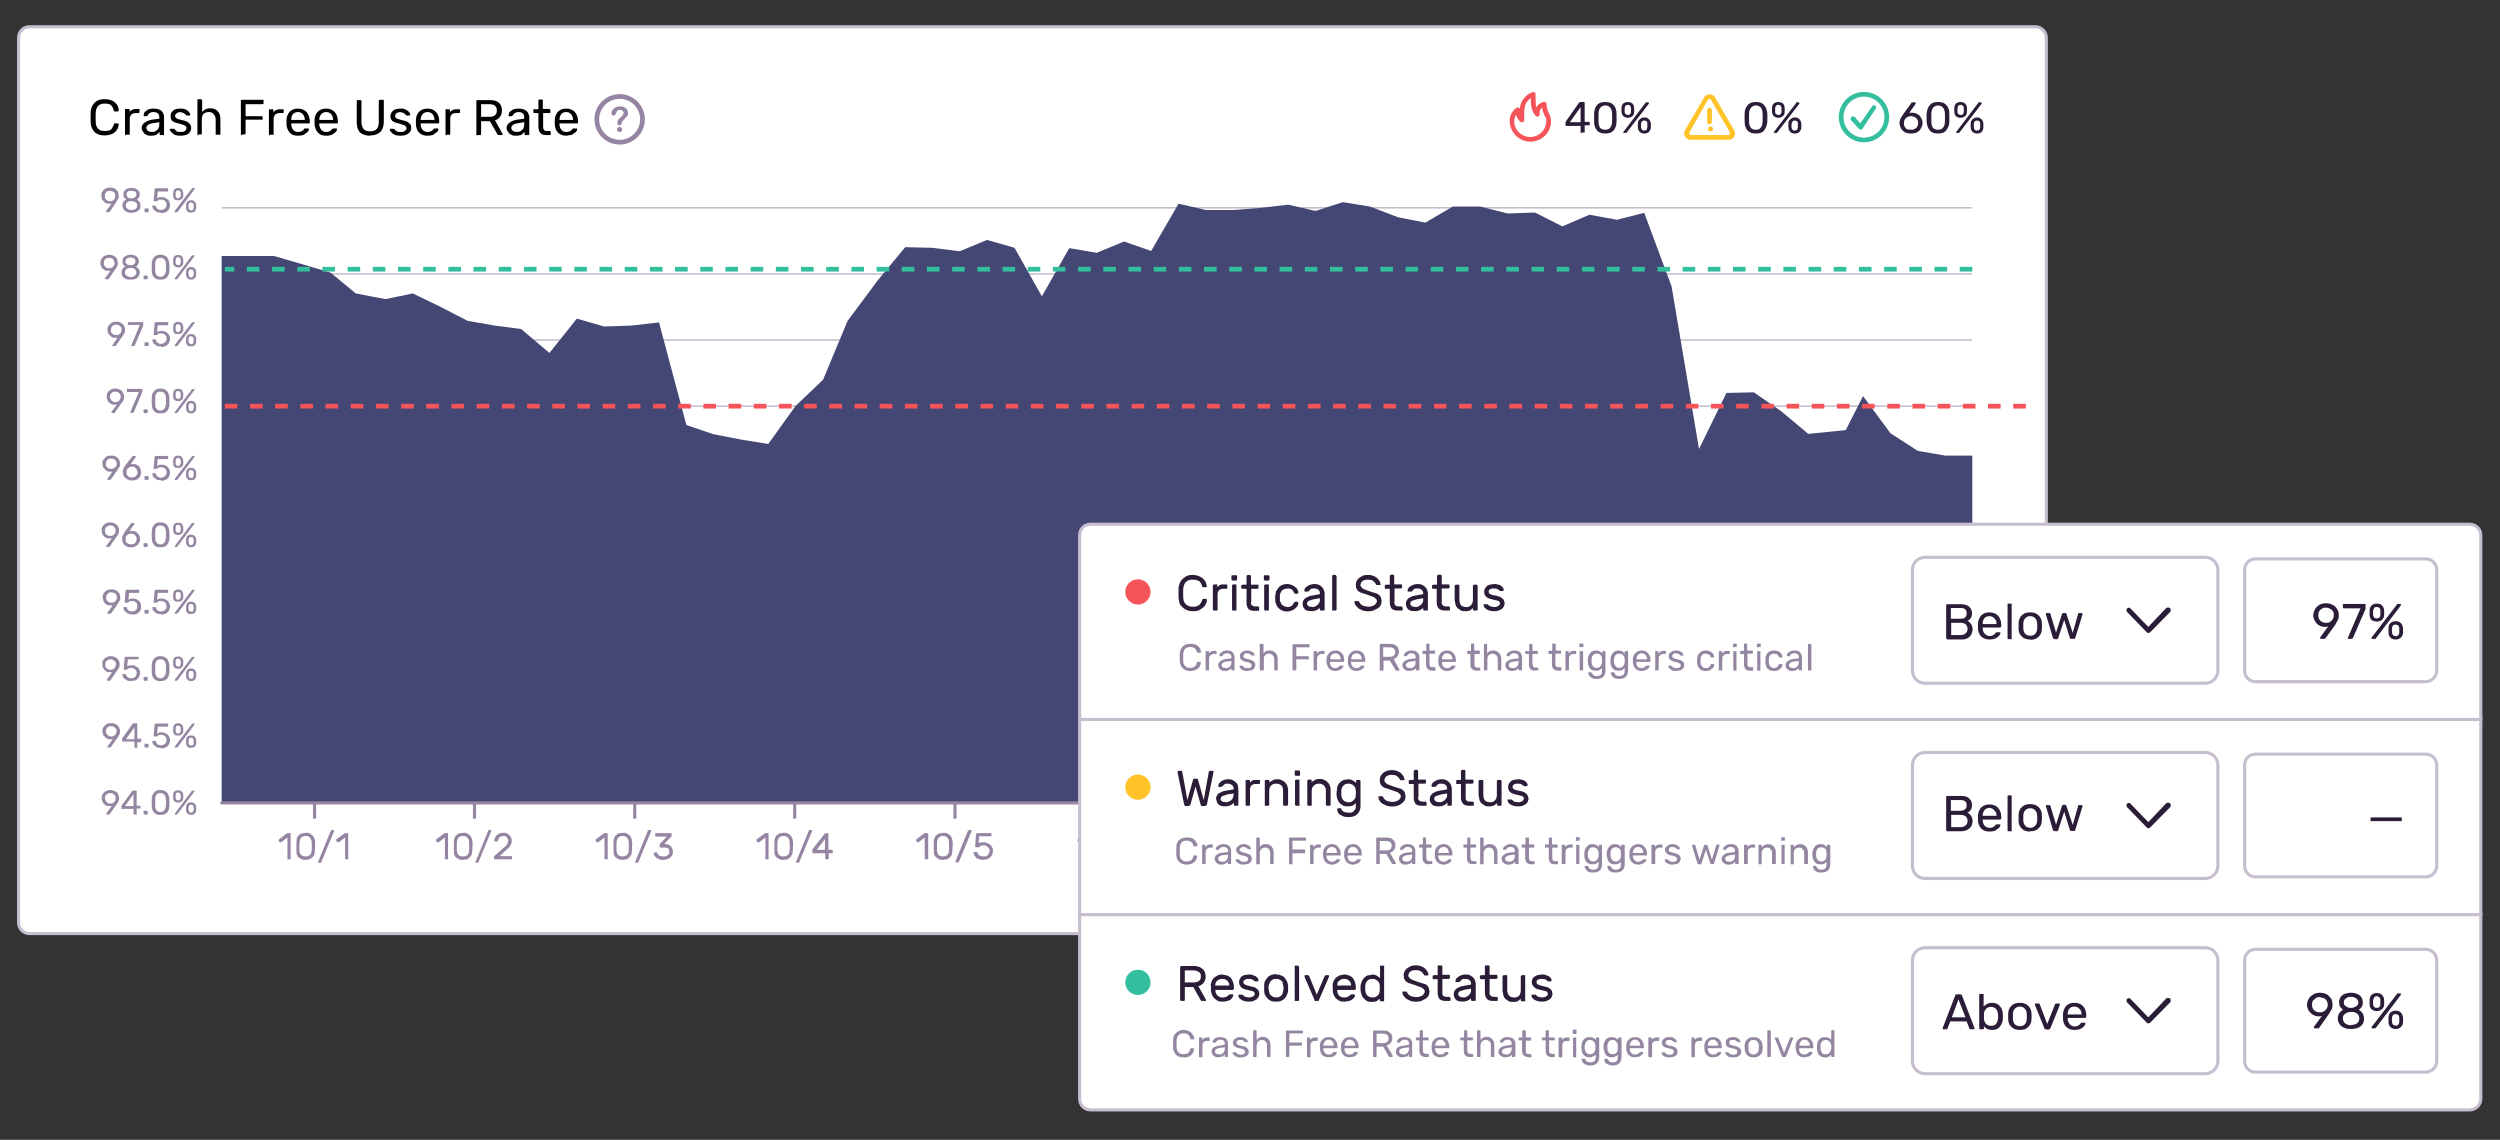<svg width="794" height="362" fill="none" xmlns="http://www.w3.org/2000/svg"><rect width="100%" height="100%" fill="#333333" stroke="none"/><path d="M646.4 8.5H9.4c-2 0-3.5 1.5-3.5 3.5v281c0 2 1.5 3.5 3.5 3.5h637c1.9 0 3.5-1.6 3.5-3.5V12c0-2-1.6-3.5-3.5-3.5Z" fill="#fff" stroke="#C6BECF"/><path d="M70.4 129h556M70.4 108h556M70.4 87h556M70.4 234h556M70.4 213h556M70.4 192h556M70.4 171h556M70.4 150h556M70.4 66h556" stroke="#C6BECF" stroke-width=".5" stroke-miterlimit="10"/><path d="M99.9 255v5" stroke="#9585A3" stroke-miterlimit="10"/><path d="m92.4 272.7-.1.2h-1V266l-2 1.5s-.2.1-.2 0h-.3l-.2-.4-.1-.2.1-.3 2.6-2h1.1v8.1Zm7.7-5a46 46 0 0 1-.2 3.4c0 .4-.3.8-.5 1l-1 .8-1.3.2c-.6 0-1 0-1.4-.3-.4-.1-.7-.4-1-.6a3 3 0 0 1-.5-1 45.5 45.5 0 0 1 0-4.6c.1-.5.3-.9.6-1.2.2-.3.5-.5 1-.7l1.3-.2c.5 0 1 0 1.3.2l1 .7.5 1c.2.5.2 1 .2 1.4Zm-5 2.1c0 .8.2 1.3.5 1.7.4.3.9.5 1.5.5s1-.2 1.4-.5c.3-.4.5-1 .5-1.7a45.5 45.5 0 0 0 0-2c0-.8-.2-1.3-.5-1.7-.3-.4-.8-.6-1.4-.6-.6 0-1.1.2-1.5.6-.3.4-.4 1-.5 1.7a46 46 0 0 0 0 2Zm9.9-5.9.2-.2.3-.1H106.1V264l-4 9.7c0 .1 0 .2-.2.3H101v-.2l4-9.8Zm5.7 8.8-.1.2h-1V266l-2 1.5h-.5l-.3-.4v-.5l2.7-2h1.1v8.1Z" fill="#9585A3"/><path d="M150.7 255v5" stroke="#9585A3" stroke-miterlimit="10"/><path d="m142.4 272.7-.1.2h-1V266l-2 1.5h-.5l-.3-.4v-.5l2.7-2h1.1v8.1Zm7.7-5a46 46 0 0 1-.2 3.4c-.1.4-.3.8-.6 1-.2.3-.5.6-.9.8l-1.4.2c-.5 0-1 0-1.3-.3-.4-.1-.7-.4-1-.6a3 3 0 0 1-.5-1 45.5 45.5 0 0 1 0-4.6l.5-1.2 1-.7 1.3-.2c.6 0 1 0 1.4.2l1 .7.5 1 .2 1.4Zm-5 2.1c0 .8.2 1.3.5 1.7.3.3.8.5 1.4.5.7 0 1.1-.2 1.5-.5.3-.4.5-1 .5-1.7a45.5 45.5 0 0 0 0-2c0-.8-.2-1.3-.5-1.7-.4-.4-.8-.6-1.5-.6-.6 0-1 .2-1.4.6-.3.4-.5 1-.5 1.7a46 46 0 0 0 0 2Zm9.9-5.9.1-.2.4-.1H156V264l-4 9.7-.2.3H151v-.2l4-9.8Zm5.7 4.7.5-.7.2-.9c0-.4-.2-.7-.4-1-.2-.3-.6-.5-1.2-.5a2 2 0 0 0-.7.2c-.2 0-.4.2-.5.3l-.3.5-.2.5-.1.2-.2.1h-.7l-.1-.3c0-.3 0-.6.2-.9l.5-.8 1-.6c.3-.2.7-.2 1.1-.2.5 0 .9 0 1.2.2l.8.5.5.8c.2.3.2.7.2 1v.7l-.3.6-.3.6-.5.5-2.7 2.5h3.7l.2.1V272.9H157l-.1-.2v-.7l.2-.2 3.6-3.2Z" fill="#9585A3"/><path d="M201.6 255v5" stroke="#9585A3" stroke-miterlimit="10"/><path d="M193 272.7v.2h-1V266l-2 1.5h-.5l-.3-.4v-.5l2.7-2h1.1v8.1Zm7.8-5a46 46 0 0 1-.2 3.4c-.1.4-.3.8-.6 1-.2.3-.5.6-.9.8l-1.4.2c-.5 0-1 0-1.3-.3-.4-.1-.7-.4-1-.6a3 3 0 0 1-.5-1 45.5 45.5 0 0 1 0-4.6l.5-1.2 1-.7 1.3-.2c.6 0 1 0 1.4.2l1 .7.5 1 .2 1.4Zm-5 2.1c0 .8.2 1.3.5 1.7.3.3.8.5 1.4.5.7 0 1.1-.2 1.5-.5.3-.4.5-1 .5-1.7a45.5 45.5 0 0 0 0-2c0-.8-.2-1.3-.5-1.7-.4-.4-.8-.6-1.5-.6-.6 0-1 .2-1.4.6-.3.4-.5 1-.5 1.7a46 46 0 0 0 0 2Zm9.9-5.9.1-.2.4-.1H206.8V264l-4 9.7-.2.3H201.7v-.2l4-9.8Zm3 7 .2.4.4.4.5.2a3.7 3.7 0 0 0 1.7 0l.6-.3a1.4 1.4 0 0 0 .5-1.1l-.1-.6a1 1 0 0 0-.4-.5l-.6-.2h-1.7l-.3-.2v-.8l.1-.2 2.2-2.3h-3.5l-.2-.1V264.7l.2-.1h5v1l-.1.1-2.2 2.3 1.1.2a2.3 2.3 0 0 1 1.6 2.3c0 .4 0 .8-.2 1.1l-.6.8-1 .5-1.1.2c-.6 0-1 0-1.4-.2l-1-.5-.6-.7a2 2 0 0 1-.2-.7l.1-.2.2-.1h.8v.3Z" fill="#9585A3"/><path d="M252.4 255v5" stroke="#9585A3" stroke-miterlimit="10"/><path d="m244.2 272.7-.1.2h-1V266l-2 1.5h-.5l-.3-.4v-.5l2.7-2h1.1v8.1Zm7.7-5a46 46 0 0 1-.2 3.4l-.5 1-1 .8-1.4.2c-.5 0-1 0-1.3-.3-.4-.1-.7-.4-1-.6a3 3 0 0 1-.5-1 45.5 45.5 0 0 1 0-4.6l.5-1.2 1-.7 1.3-.2c.6 0 1 0 1.4.2l1 .7.5 1 .2 1.4Zm-5 2.1c0 .8.2 1.3.5 1.7.3.3.8.5 1.4.5.7 0 1.1-.2 1.5-.5.3-.4.5-1 .5-1.7a45.5 45.5 0 0 0 0-2c0-.8-.2-1.3-.5-1.7-.4-.4-.8-.6-1.5-.6-.6 0-1 .2-1.4.6-.3.4-.5 1-.5 1.7a46 46 0 0 0 0 2Zm9.9-5.9s0-.2.2-.2l.3-.1H257.9V264l-4 9.7-.2.3H252.8v-.2l4-9.8Zm5.5 9h-.2V271H258v-.8a.6.6 0 0 1 0-.4l3.9-5 .2-.1.2-.1h.8v5.3h1l.3.1.1.2v.7l-.3.1h-1v1.7l-.1.2h-.8Zm-.3-3v-3.4l-2.6 3.4h2.6Z" fill="#9585A3"/><path d="M303.3 255v5" stroke="#9585A3" stroke-miterlimit="10"/><path d="M294.8 272.7v.2h-1l-.1-.2V266l-2 1.5s-.1.1-.2 0h-.2l-.3-.4v-.5l2.6-2h1.1l.1.3v7.8Zm7.8-5a46 46 0 0 1-.2 3.4c-.1.4-.3.8-.6 1-.2.3-.5.6-1 .8l-1.3.2c-.5 0-1 0-1.4-.3l-.9-.6a3 3 0 0 1-.6-1 45.5 45.5 0 0 1 0-4.6l.6-1.2 1-.7 1.3-.2c.5 0 1 0 1.4.2l1 .7.5 1 .2 1.4Zm-5 2.1c0 .8.2 1.3.5 1.7.3.3.8.5 1.4.5.6 0 1.1-.2 1.4-.5.4-.4.5-1 .5-1.7a45.5 45.5 0 0 0 0-2c0-.8-.1-1.3-.5-1.7-.3-.4-.8-.6-1.4-.6-.6 0-1 .2-1.4.6-.3.4-.5 1-.5 1.7a46 46 0 0 0 0 2Zm9.8-5.9.2-.2.4-.1h.5l.1.2v.1l-4 9.7-.2.3H303.5l-.1-.2 4-9.8Zm3 6.9c.2.4.4.7.7.9.4.2.8.3 1.3.3h.7l.6-.4.4-.6.2-.7a1.7 1.7 0 0 0-.6-1.3l-.6-.4a2.5 2.5 0 0 0-1.5 0 2 2 0 0 0-.4.3l-.3.2H309.8l-.1-.2.3-4 .1-.2.3-.1h4.4l.1.3v.7H311l-.2 2.1.6-.1.9-.1c.4 0 .8 0 1.1.2a2.7 2.7 0 0 1 2 2.6l-.3 1.2a2.7 2.7 0 0 1-1.7 1.4l-1.1.2a4 4 0 0 1-1.2-.2c-.3 0-.7-.2-1-.4l-.6-.8a2 2 0 0 1-.3-.9l.1-.2H310.3l.2.2Z" fill="#9585A3"/><path d="M354.2 255v5" stroke="#9585A3" stroke-miterlimit="10"/><path d="m346 272.7-.2.2H345l-.1-.2V266l-2 1.5s-.1.1-.2 0h-.2l-.3-.4v-.5l2.6-2h1.1l.1.3v7.8Zm7.7-5a46 46 0 0 1-.2 3.4c-.2.4-.3.8-.6 1-.2.3-.6.6-1 .8l-1.3.2c-.5 0-1 0-1.4-.3l-.9-.6a3 3 0 0 1-.6-1 45.5 45.5 0 0 1 0-4.6l.6-1.2c.2-.3.6-.5 1-.7l1.3-.2c.5 0 1 0 1.4.2l1 .7.5 1 .2 1.4Zm-5 2.1c0 .8.2 1.3.5 1.7.3.3.8.5 1.4.5.6 0 1.1-.2 1.4-.5.3-.4.5-1 .5-1.7a45.5 45.5 0 0 0 0-2c0-.8-.2-1.3-.5-1.7-.3-.4-.8-.6-1.4-.6-.6 0-1.1.2-1.4.6-.3.4-.5 1-.5 1.7a46 46 0 0 0 0 2Zm9.8-5.9.2-.2.4-.1h.5l.1.2v.1l-4 9.7-.2.3h-.9l-.1-.2 4-9.8Zm4.1 3.5h.4a3.3 3.3 0 0 1 2.3.8c.2.2.5.5.6.9.2.3.2.7.2 1.1 0 .4 0 .8-.2 1.2l-.6.9a3 3 0 0 1-1 .6l-1.3.2c-.4 0-.8 0-1.2-.2l-1-.6a2.8 2.8 0 0 1-.6-3.3 5.1 5.1 0 0 1 .6-1l2.2-3.2.1-.1.3-.1h.8v.4l-1.6 2.4Zm-1.5 2.8.1.7a1.9 1.9 0 0 0 1.8 1.1l.9-.1.6-.4.4-.6a1.7 1.7 0 0 0 0-1.4 1.7 1.7 0 0 0-1-1 2 2 0 0 0-.9-.1c-.3 0-.5 0-.8.2a1.8 1.8 0 0 0-1.1 1.6Z" fill="#9585A3"/><path d="M405 255v5" stroke="#9585A3" stroke-miterlimit="10"/><path d="m397 272.7-.1.2h-1V266l-2 1.5h-.5l-.3-.4v-.5l2.6-2h1.2v8.1Zm7.7-5a46 46 0 0 1-.2 3.4c-.1.4-.3.8-.6 1-.2.3-.5.6-.9.8l-1.4.2c-.5 0-1 0-1.3-.3-.4-.1-.7-.4-1-.6a3 3 0 0 1-.5-1 45.5 45.5 0 0 1 0-4.6l.5-1.2 1-.7 1.3-.2c.6 0 1 0 1.4.2l1 .7.5 1 .2 1.4Zm-5 2.1c0 .8.2 1.3.5 1.7.3.3.8.5 1.4.5.7 0 1.1-.2 1.5-.5.3-.4.5-1 .5-1.7a45.5 45.5 0 0 0 0-2c0-.8-.2-1.3-.5-1.7-.4-.4-.8-.6-1.5-.6-.6 0-1 .2-1.4.6-.3.4-.5 1-.5 1.7a46 46 0 0 0 0 2Zm9.9-5.9.1-.2.4-.1H410.7V264l-4 9.7-.2.3H405.6v-.2l4-9.8Zm7 .7h.2l.1.3v.7l-.1.2-2.7 6.9-.1.2h-1V272.6l2.6-7h-4.1l-.1-.3V264.7l.3-.1h4.9Z" fill="#9585A3"/><path d="M455.9 255v5" stroke="#9585A3" stroke-miterlimit="10"/><path d="M447.3 272.7v.2h-1l-.1-.2V266l-2 1.5s0 .1-.2 0h-.2l-.3-.4v-.5l2.6-2h1.1l.1.3v7.8Zm7.8-5a46 46 0 0 1-.2 3.4c-.1.4-.3.8-.6 1-.2.3-.5.6-1 .8l-1.3.2c-.5 0-1 0-1.3-.3-.4-.1-.7-.4-1-.6a3 3 0 0 1-.5-1 45.5 45.5 0 0 1 0-4.6c0-.5.3-.9.5-1.2l1-.7 1.3-.2c.6 0 1 0 1.4.2l1 .7.5 1 .2 1.4Zm-5 2.1c0 .8.2 1.3.5 1.7.3.3.8.5 1.4.5.7 0 1.1-.2 1.4-.5.4-.4.5-1 .6-1.7a45.5 45.5 0 0 0 0-2c0-.8-.2-1.3-.6-1.7-.3-.4-.7-.6-1.4-.6-.6 0-1 .2-1.4.6-.3.4-.5 1-.5 1.7a46 46 0 0 0 0 2Zm9.9-5.9.1-.2.4-.1H461V264l-4 9.7-.2.3H456v-.2l4-9.8Zm1.9 6.7c0-.4 0-.8.3-1.1l.8-1c-.3-.1-.5-.4-.7-.7l-.2-1a2.1 2.1 0 0 1 .8-1.6c.2-.3.5-.4.9-.5a3.2 3.2 0 0 1 2.2 0c.3 0 .6.2.9.5l.6.7a2 2 0 0 1 0 2l-.8.7c.4.2.7.5.9.9.2.3.3.7.3 1 0 .4 0 .8-.2 1l-.7.9a3.1 3.1 0 0 1-2.1.7c-.5 0-.9 0-1.2-.2l-1-.5c-.3-.3-.5-.5-.6-.8-.2-.3-.2-.7-.2-1Zm1.1 0 .1.6.4.4.6.3.8.1h.7l.6-.4.4-.4a1.2 1.2 0 0 0 0-1.2l-.4-.4-.6-.3-.7-.1a2.3 2.3 0 0 0-1.4.4l-.4.4v.6Zm.2-3.8c0 .2 0 .4.2.5 0 .2.2.3.3.4l.5.3H465.5l.6-.3a1.2 1.2 0 0 0 .4-.9v-.5l-.4-.4-.6-.3H464.2l-.5.3-.3.4-.2.5Z" fill="#9585A3"/><path d="M506.7 255v5" stroke="#9585A3" stroke-miterlimit="10"/><path d="m498.3 272.7-.1.2h-1V266l-2 1.5h-.5l-.3-.4v-.2l.1-.3 2.6-2h1.1v8.1Zm7.7-5a46 46 0 0 1-.2 3.4l-.5 1-1 .8-1.3.2c-.6 0-1 0-1.4-.3-.4-.1-.7-.4-1-.6a3 3 0 0 1-.5-1 45.5 45.5 0 0 1 0-4.6c.1-.5.3-.9.6-1.2.2-.3.5-.5.9-.7l1.4-.2c.5 0 1 0 1.3.2l1 .7.5 1 .2 1.4Zm-5 2.1c0 .8.2 1.3.5 1.7.4.3.8.5 1.5.5.6 0 1-.2 1.4-.5.3-.4.5-1 .5-1.7a45.5 45.5 0 0 0 0-2c0-.8-.2-1.3-.5-1.7-.3-.4-.8-.6-1.4-.6-.7 0-1.1.2-1.5.6-.3.4-.5 1-.5 1.7a46 46 0 0 0 0 2Zm9.9-5.9s0-.2.2-.2l.3-.1H512V264l-4 9.7c0 .1 0 .2-.2.3H507v-.2l4-9.8Zm5.2 6.2H515.8c-.4 0-.7 0-1-.2a2.8 2.8 0 0 1-1.6-1.4c-.3-.3-.4-.8-.4-1.2a2.6 2.6 0 0 1 .9-2 3.1 3.1 0 0 1 2.1-.8c.5 0 .9 0 1.3.2a2.7 2.7 0 0 1 1.5 1.5c.2.3.2.7.2 1v.7a4.1 4.1 0 0 1-.6 1.1l-.3.5-2.2 3.2-.1.2h-1.1l-.1-.2v-.1l1.7-2.5Zm1.6-2.8a1.7 1.7 0 0 0-.5-1.3l-.6-.3-.8-.2c-.3 0-.5 0-.7.2-.3 0-.5.2-.6.3l-.4.6-.1.7v.7l.5.6a2 2 0 0 0 1.3.4h.8l.6-.4.4-.6.1-.7Z" fill="#9585A3"/><path d="M557.6 255v5" stroke="#9585A3" stroke-miterlimit="10"/><path d="m546.3 272.7-.1.2h-1V266l-2 1.5s-.2.1-.2 0h-.3l-.3-.4v-.2l.1-.3 2.6-2h1.1v8.1Zm7.7-5a46 46 0 0 1-.2 3.4l-.5 1-1 .8-1.3.2c-.6 0-1 0-1.4-.3-.4-.1-.7-.4-1-.6a3 3 0 0 1-.5-1 45.5 45.5 0 0 1 0-4.6c.1-.5.3-.9.6-1.2.2-.3.5-.5.9-.7l1.4-.2c.5 0 1 0 1.3.2l1 .7.5 1c.2.5.2 1 .2 1.4Zm-5 2.1c0 .8.2 1.3.5 1.7.4.3.8.5 1.5.5.6 0 1-.2 1.4-.5.3-.4.5-1 .5-1.7a45.5 45.5 0 0 0 0-2c0-.8-.2-1.3-.5-1.7-.3-.4-.8-.6-1.4-.6-.7 0-1.1.2-1.5.6-.3.4-.5 1-.5 1.7a46 46 0 0 0 0 2Zm9.9-5.9s0-.2.2-.2l.3-.1H560V264l-4 9.7c0 .1 0 .2-.2.3H555v-.2l4-9.8Zm5.6 8.8v.2h-1l-.1-.2V266l-2 1.5s0 .1-.2 0h-.2l-.3-.4v-.5l2.6-2h1.1l.1.3v7.8Zm7.8-5a46 46 0 0 1-.2 3.4c-.1.4-.3.8-.6 1-.2.3-.5.6-1 .8l-1.3.2c-.5 0-1 0-1.3-.3-.4-.1-.7-.4-1-.6a3 3 0 0 1-.5-1 45.5 45.5 0 0 1 0-4.6c0-.5.3-.9.5-1.2l1-.7 1.3-.2c.6 0 1 0 1.4.2l1 .7.5 1 .2 1.4Zm-5 2.1c0 .8.2 1.3.5 1.7.3.3.8.5 1.4.5.7 0 1.1-.2 1.5-.5.3-.4.5-1 .5-1.7a45.5 45.5 0 0 0 0-2c0-.8-.2-1.3-.5-1.7-.4-.4-.8-.6-1.5-.6-.6 0-1 .2-1.4.6-.3.4-.5 1-.5 1.7a46 46 0 0 0 0 2Z" fill="#9585A3"/><path d="M608.4 255v5" stroke="#9585A3" stroke-miterlimit="10"/><path d="M598.4 272.7v.2h-1l-.1-.2V266l-2 1.5s-.1.1-.2 0h-.2l-.3-.4s-.1-.2 0-.2v-.3l2.6-2h1.1l.1.3v7.8Zm7.8-5a46 46 0 0 1-.2 3.4l-.6 1c-.2.3-.6.6-1 .8l-1.3.2c-.5 0-1 0-1.4-.3l-1-.6a3 3 0 0 1-.5-1 45.5 45.5 0 0 1 0-4.6c.2-.5.3-.9.6-1.2.2-.3.6-.5 1-.7l1.3-.2c.5 0 1 0 1.4.2.3.2.7.4.9.7.3.3.4.7.6 1l.2 1.4Zm-5 2.1c0 .8.1 1.3.5 1.7.3.3.8.5 1.4.5.6 0 1-.2 1.4-.5.3-.4.5-1 .5-1.7a45.5 45.5 0 0 0 0-2c0-.8-.2-1.3-.5-1.7-.3-.4-.8-.6-1.4-.6-.6 0-1.1.2-1.4.6-.4.4-.5 1-.5 1.7a46 46 0 0 0 0 2Zm9.8-5.9.2-.2.3-.1H612.1l.1.2v.1l-4 9.7-.2.3h-1v-.2l4-9.8Zm5.7 8.8-.1.2h-1V266l-2 1.5s-.2.1-.2 0h-.3l-.3-.4v-.2l.1-.3 2.6-2h1.1v8.1Zm5 0v.2h-1l-.1-.2V266l-2 1.5s-.1.1-.2 0h-.2l-.3-.4v-.5l2.6-2h1.1l.1.3v7.8Z" fill="#9585A3"/><path d="M617.7 144.7h8.7V255h-556V81.3H87l10.3 3 7.7 2.3 8 6.6 9.4 1.8 8.7-1.8 8.7 4.2 8.7 4.5 8.6 1.5 8.4 1.1 9 7.6 8.7-10.9 8.7 2.5 8.7-.3 8.7-1L218 135l8.6 2.9 8.7 1.7 8.7 1.4 8.7-12.1 8.7-8.3 7.8-18.7 9.6-12.9 8.7-10.5 8.6.2 8.7 1.1 8.7-3.6 8.7 2.5 8.7 15.4 8.7-15.3 8.7 1.5 8.7-3.6 8.6 3 8.7-15 8.7 2h8.7l8.9-.7 8.5-1 8.7 2 8.7-2.8 8.6 1.4L444 69l8.7 1.7 8.7-5.1h8.7l8.7 2.2 8.7-.3 8.7 4.4 8.6-3.7 8.7 1.6 8.7-2.2 8.7 23.4 8.7 51.6 8.7-17.8 8.7-.2 8.7 6 8.6 7.2 11.9-1.2 5.5-10.8 8.7 11.8 8.7 5.6 8.7 1.5Z" fill="#444674"/><path d="M643.4 129h-572" stroke="#F55459" stroke-width="1.5" stroke-dasharray="4 4"/><path d="M626.4 85.5h-555" stroke="#33BF9E" stroke-width="1.5" stroke-dasharray="4 4"/><path d="M70.4 255h556" stroke="#9585A3" stroke-miterlimit="10" stroke-linecap="round"/><path d="M784.4 166.5h-438c-2 0-3.5 1.5-3.5 3.5v179c0 2 1.5 3.5 3.5 3.5h438c1.9 0 3.5-1.6 3.5-3.5V170c0-2-1.6-3.5-3.5-3.5Z" fill="#fff" stroke="#C6BECF"/><path d="M361.4 192a4 4 0 1 0 0-8 4 4 0 0 0 0 8Z" fill="#F55459"/><path d="M375.8 187a31 31 0 0 0 0 2.7c0 1 .3 1.6.8 2.2.6.5 1.3.8 2.2.8.5 0 1 0 1.3-.2.4-.1.7-.3.9-.5l.5-.7c.2-.2.2-.5.3-.8 0 0 0-.2.2-.2l.2-.1h1l.1.3c0 .4 0 .8-.3 1.2-.1.4-.4.8-.8 1.2l-1.3.9a5 5 0 0 1-2 .3 4.4 4.4 0 0 1-3.3-1.2 4 4 0 0 1-1-1.3l-.3-1.8V187c0-.7.2-1.2.4-1.8.2-.5.5-1 .9-1.3.4-.4.8-.7 1.4-1 .5-.2 1.1-.3 1.8-.3a5 5 0 0 1 2 .4 4.1 4.1 0 0 1 2.2 2l.3 1.2-.1.3H382c-.1 0-.2-.1-.2-.3 0-.2-.1-.5-.3-.7a2 2 0 0 0-.5-.8c-.2-.2-.5-.3-.9-.4-.3-.2-.8-.2-1.3-.2-1 0-1.6.2-2.2.8-.5.5-.7 1.3-.8 2.1Zm13.7-1.3h.3v1.2l-.3.1h-1c-1.2 0-1.8.7-1.8 1.9v4.7l-.1.3h-1.2l-.2-.3V186c0-.1 0-.2.2-.3l.3-.1H386.6v.9c.3-.3.6-.6.9-.7.3-.2.6-.2 1.1-.2h.9Zm3.2 7.9v.3h-1.3l-.1-.3V186l.1-.3.3-.1H392.6l.1.4v7.5Zm.2-9.6-.1.3-.3.1h-1l-.2-.1-.2-.3v-1s0-.2.2-.3h1.5l.1.4v.9Zm4.4 7.2v.6l.3.4.4.3.7.1h.8l.3.1.1.3V194h-1.4c-1 0-1.6-.2-2-.6-.4-.5-.6-1.2-.6-2.1V187h-1.5l-.2-.4v-.5c0-.1 0-.2.2-.3l.3-.1h1.2v-2.9l.4-.2h.6c.1 0 .2 0 .3.2l.1.3v2.6h2.4v1.2l-.3.1h-2v4.2Zm5.7 2.4-.1.3h-1.2l-.2-.3V186c0-.1 0-.2.2-.3l.3-.1H402.9l.1.4v7.5Zm.2-9.6s0 .2-.2.3l-.3.1h-.9l-.3-.1-.1-.3v-1l.1-.3h1.5l.2.4v.9Zm3.3 6.4c0 .4.1.8.3 1 .1.4.3.6.5.8l.7.4.8.2c.5 0 1-.1 1.3-.3.3-.2.6-.5.8-1l.3-.3.3-.1h.4l.3.1.2.3-.3.9c-.1.3-.4.5-.7.8a4 4 0 0 1-2.6 1 4 4 0 0 1-1.6-.3 3.5 3.5 0 0 1-1.9-2c-.2-.4-.3-1-.3-1.4a27 27 0 0 1 0-1.3l.3-1.5.8-1.1c.3-.4.7-.6 1.1-.8a4 4 0 0 1 1.6-.3 4 4 0 0 1 2.6 1c.3.2.6.5.7.8l.3.8c0 .1 0 .2-.2.3 0 .1-.1.2-.3.2h-.4l-.3-.1-.3-.4a2 2 0 0 0-.8-1 2.8 2.8 0 0 0-2.1 0 2 2 0 0 0-.7.3 2.6 2.6 0 0 0-.8 1.9v1Zm7.2 1.5a2.3 2.3 0 0 1 1-2l1-.5a8 8 0 0 1 1.3-.3l2.2-.4v-.2c0-.5-.2-1-.5-1.2a2 2 0 0 0-1.3-.4c-.5 0-.9 0-1.1.2l-.6.6-.2.2h-1.1c-.1-.1-.2-.2-.1-.4 0-.2 0-.4.2-.7.2-.2.4-.5.7-.6a4 4 0 0 1 2.2-.7c.4 0 .9 0 1.3.2.4.1.8.4 1 .6.3.3.6.6.7 1 .2.4.3.9.3 1.4v4.9l-.1.3h-1.2l-.2-.3v-.7c0 .2-.2.4-.4.5l-.7.4a4 4 0 0 1-1.6.3l-1.2-.1a3 3 0 0 1-.9-.5l-.5-.7-.2-1Zm3 .9c.3 0 .7 0 1-.2l.8-.5.5-.7c.2-.3.2-.7.2-1v-.4l-1.9.3-1.6.5c-.4.2-.6.6-.6 1l.1.3.3.3.4.3h.7Zm7.8.8s0 .2-.2.3h-1.2V182.8l.3-.2h.6c.2 0 .3 0 .3.2.1 0 .2.1.2.3v10.5Zm9.9-11a4.5 4.5 0 0 1 3 1l.8 1 .3 1-.1.2h-1.2c-.1 0-.2-.1-.2-.3l-.3-.4a2.7 2.7 0 0 0-1.2-.9l-1.1-.1a3.3 3.3 0 0 0-1.6.4l-.5.5-.2.7c0 .3 0 .5.2.7l.6.6 1 .4a43.5 43.5 0 0 0 3 1c.5.1.8.3 1.1.6.3.2.5.5.6.8l.2 1c0 .6-.1 1-.3 1.4a3 3 0 0 1-.9 1l-1.4.7a6 6 0 0 1-3.4 0l-1.4-.7-.9-1c-.2-.3-.3-.7-.3-1v-.3h1.3l.2.3.3.5a2.7 2.7 0 0 0 1.3.8l1.2.2 1-.1 1-.4c.2-.2.4-.3.5-.6.2-.2.3-.4.3-.7 0-.3-.1-.5-.3-.7l-.7-.6-1.2-.4a36.5 36.5 0 0 0-3-1l-.9-.6-.5-.9-.1-1a2.9 2.9 0 0 1 1-2.1l1.1-.7c.5-.2 1-.3 1.7-.3Zm8.4 8.6.1.6.2.4.4.3.7.1h.8l.3.1.2.3v.6s0 .2-.2.3H444c-.9 0-1.6-.2-2-.6-.4-.5-.6-1.2-.6-2.1V187h-1.5l-.1-.4v-.5l.1-.3.3-.1h1.2V183l.1-.3.3-.2h.6c.1 0 .2 0 .3.2l.1.3v2.6h2.4l.1.4v.5l-.1.3-.3.1h-2v4.2Zm3.7.7a2.3 2.3 0 0 1 1-2l1-.5a8 8 0 0 1 1.3-.3l2.2-.4v-.2c0-.5-.2-1-.5-1.2a2 2 0 0 0-1.3-.4c-.5 0-.9 0-1.1.2l-.6.6-.2.2h-1.1l-.2-.4.3-.7c.2-.2.4-.5.7-.6a4 4 0 0 1 2.2-.7c.4 0 .9 0 1.3.2.4.1.7.4 1 .6.3.3.6.6.7 1 .2.4.3.9.3 1.4v4.9l-.1.3h-1.2l-.2-.3v-.7c0 .2-.2.4-.4.5l-.7.4a4 4 0 0 1-1.6.3l-1.2-.1a3 3 0 0 1-.9-.5l-.5-.7-.2-1Zm3 .9c.3 0 .7 0 1-.2l.8-.5.5-.7c.2-.3.2-.7.2-1v-.4l-1.9.3-1.6.5c-.4.2-.6.6-.6 1l.1.3.3.3.4.3h.7Zm8.4-1.6v.6l.3.4.4.3.6.1h.9l.3.1.1.3v.6l-.1.3H459c-1 0-1.6-.2-2-.6-.5-.5-.7-1.2-.7-2.1V187H455l-.2-.4v-.5c0-.1 0-.2.2-.3l.3-.1h1.1V183c0-.2 0-.3.2-.3l.3-.2h.6s.2 0 .3.2l.1.3v2.6h2.3l.2.4v.5c0 .1 0 .2-.2.3l-.3.1h-2v4.2Zm4.1-5.1c0-.1 0-.2.2-.3l.3-.1H463.4l.1.4v4.2c0 .8.2 1.5.5 1.9.4.4 1 .6 1.7.6a2 2 0 0 0 1.5-.6c.4-.4.6-1 .6-1.9v-4.2c0-.1 0-.2.2-.3l.3-.1h.8l.2.4v7.5s0 .2-.2.3H468l-.2-.3v-.5l-.8.7a3 3 0 0 1-1.6.3c-.5 0-1 0-1.4-.2l-1-.7c-.3-.3-.6-.7-.7-1.1l-.3-1.5V186Zm14.4 5.6c0-.2 0-.4-.2-.5 0-.2-.2-.3-.5-.4l-.8-.2-1.2-.3c-.9-.2-1.5-.5-1.9-1a2.3 2.3 0 0 1 .3-3c.3-.3.6-.5 1-.6l1.3-.2c.6 0 1 0 1.4.2.4 0 .7.2 1 .4l.6.6.2.6-.1.3-.3.1h-.8l-.2-.2-.6-.4c-.3-.2-.7-.2-1.2-.2-.4 0-.8 0-1.2.3-.3.1-.4.4-.4.7l.1.5.4.3.8.3 1.2.2 1.2.4.8.6c.2.2.4.4.4.7l.2.8-.3 1-.6.7-1 .5c-.5.2-1 .2-1.5.2a4.6 4.6 0 0 1-2.4-.6l-.7-.6-.2-.6v-.4h1.2l.2.1c.2.3.5.4.8.6l1.1.2a3 3 0 0 0 1.3-.3l.4-.4c.2-.1.2-.3.2-.4Z" fill="#2B1D38"/><path d="M361.4 254a4 4 0 1 0 0-8 4 4 0 0 0 0 8Z" fill="#FFC227"/><path d="m380 247.3.4.1.1.3 1.8 6.4 1.6-8.9.2-.3.3-.1H385.3l.1.3v.2l-2 9.8-.2.7-.6.2h-.6c-.3 0-.4 0-.6-.2l-.2-.7-1.5-5.3-1.5 5.3-.2.7-.6.2h-.6c-.3 0-.5 0-.6-.2l-.2-.7-2-9.8v-.2l.1-.2.3-.1H375.3l.2.4 1.6 8.9 1.8-6.4.1-.3.4-.1h.6Zm6.2 6.6a2.3 2.3 0 0 1 1-2l1-.5a8 8 0 0 1 1.3-.3l2.3-.4v-.2c0-.5-.2-1-.6-1.2a2 2 0 0 0-1.3-.4c-.5 0-.8 0-1 .2l-.7.6-.2.2H387l-.1-.4.3-.7.6-.6a4 4 0 0 1 2.2-.7c.5 0 1 0 1.3.2.4.1.8.4 1 .6.4.3.6.6.8 1l.2 1.4v4.9l-.1.3h-1.2l-.1-.3v-.7l-.5.5-.7.4a4 4 0 0 1-1.6.3l-1.1-.1a3 3 0 0 1-1-.5l-.5-.7-.2-1Zm3 .9c.4 0 .7 0 1-.2.4-.1.6-.3.9-.5l.5-.7.2-1v-.4l-2 .3-1.5.5c-.4.2-.6.6-.6 1v.3l.3.3.5.3h.7Zm10.6-7.1h.3l.1.4v.5l-.1.3-.3.1h-1c-1.2 0-1.8.7-1.8 1.9v4.7l-.1.3h-1.2l-.1-.3v-7.8l.4-.1H396.9l.1.4v.5c.2-.3.5-.6.8-.7.3-.2.7-.2 1.2-.2h.8Zm9.2 7.9-.1.3h-1.2l-.2-.3v-4.3c0-.8-.1-1.4-.5-1.8-.4-.4-1-.6-1.7-.6s-1.2.2-1.6.6c-.4.4-.6 1-.6 1.8v4.3s0 .2-.2.3h-1.2v-8.1l.3-.1H403l.2.4v.5c.2-.3.5-.5.9-.7.4-.3.9-.4 1.5-.4.5 0 1 0 1.4.3.5.1.8.4 1.1.7.3.3.6.6.7 1 .2.5.3 1 .3 1.6v4.5Zm3.8 0-.1.3h-1.2l-.2-.3V248c0-.1 0-.2.2-.3l.3-.1H412.7v7.9Zm.1-9.6v.3l-.4.1h-.9l-.3-.1-.1-.3v-1l.1-.3h1.5l.1.4v.9Zm9.7 9.6-.1.3h-1.2l-.2-.3v-4.3c0-.8-.2-1.4-.6-1.8-.4-.4-1-.6-1.6-.6-.7 0-1.2.2-1.6.6-.5.4-.7 1-.7 1.8v4.6h-1.3l-.1-.3V248l.1-.3.3-.1H416.5l.1.4v.5c.2-.3.5-.5 1-.7.3-.3.9-.4 1.5-.4.5 0 1 0 1.4.3.4.1.8.4 1.1.7.3.3.6.6.7 1 .2.5.3 1 .3 1.6v4.5Zm2-4.3c0-.6 0-1.1.2-1.6a3.6 3.6 0 0 1 2-2l1.3-.2a3 3 0 0 1 1.6.4l1 .7v-.8l.4-.1h.8l.2.4v7.8c0 1-.3 2-1 2.6-.6.7-1.5 1-2.8 1a5 5 0 0 1-1.6-.2l-1.2-.6c-.3-.2-.5-.5-.6-.8a2 2 0 0 1-.2-.8v-.3l.4-.1h.8l.2.4.1.3.4.3.6.3 1 .1h1l.7-.4.5-.7c.2-.2.2-.6.2-1v-1c-.2.3-.5.6-.9.8-.4.2-1 .3-1.6.3-.5 0-1 0-1.4-.2a3.5 3.5 0 0 1-1.9-2 4.9 4.9 0 0 1-.3-2v-.6Zm6 0c0-.8-.2-1.4-.7-1.8-.4-.4-1-.6-1.6-.6-.7 0-1.3.2-1.7.7-.4.4-.6 1-.6 1.8v.9c0 .7.2 1.3.6 1.8.4.4 1 .7 1.7.7s1.2-.2 1.6-.7c.5-.4.7-1 .7-1.7a9.3 9.3 0 0 0 0-1.2Zm11.4-6.7a4.5 4.5 0 0 1 3 1l.8 1 .3 1-.1.2h-1.2c-.1 0-.2-.1-.2-.3l-.3-.4a2.7 2.7 0 0 0-1.2-.9l-1.1-.1a3.3 3.3 0 0 0-1.6.4l-.5.5-.2.7c0 .3 0 .5.2.7l.6.6 1 .4a43.5 43.5 0 0 0 3 1c.5.1.8.3 1.1.6.3.2.5.5.6.8l.2 1c0 .6-.1 1-.3 1.4a3 3 0 0 1-1 1c-.3.3-.7.5-1.3.7a6 6 0 0 1-3.4 0l-1.4-.7c-.4-.3-.7-.6-.9-1-.2-.3-.3-.7-.3-1v-.3h1.3l.2.3.3.5a2.7 2.7 0 0 0 1.3.8l1.2.2 1-.1 1-.4c.2-.2.4-.3.5-.6.2-.2.3-.4.3-.7 0-.3-.1-.5-.3-.7l-.7-.6-1.2-.4a36.5 36.5 0 0 0-3-1l-.9-.6-.5-.9-.1-1a2.9 2.9 0 0 1 1-2.1c.2-.3.6-.5 1.1-.7.5-.2 1-.3 1.7-.3Zm8.4 8.6v.6l.3.4.4.3.7.1h.8l.3.1.2.3v.6s0 .2-.2.3h-1.3c-.9 0-1.6-.2-2-.6-.4-.5-.6-1.2-.6-2.1V249h-1.5l-.1-.4v-.5l.1-.3.3-.1h1.2V245l.1-.3.3-.2h.6c.1 0 .2 0 .3.2l.1.3v2.6h2.4l.1.4v.5l-.1.3-.3.1h-2v4.2Zm3.7.7a2.4 2.4 0 0 1 1-2l1-.5a8 8 0 0 1 1.3-.3l2.2-.4v-.2c0-.5-.2-1-.5-1.2a2 2 0 0 0-1.4-.4c-.4 0-.8 0-1 .2l-.6.6-.2.2h-1.1l-.2-.4.3-.7c.2-.2.4-.5.7-.6a4 4 0 0 1 2.1-.7c.5 0 1 0 1.4.2.4.1.7.4 1 .6.3.3.6.6.7 1 .2.4.3.9.3 1.4v4.9s0 .2-.2.3h-1.2v-1l-.5.5-.7.4a4 4 0 0 1-1.6.3l-1.2-.1a3 3 0 0 1-.9-.5l-.5-.7c-.2-.3-.2-.6-.2-1Zm3 .9c.3 0 .7 0 1-.2l.8-.5.5-.7c.2-.3.2-.7.2-1v-.4l-1.9.3-1.6.5c-.4.2-.6.6-.6 1l.1.3.3.3.4.3h.7Zm8.4-1.6v.6l.2.4.4.3.7.1h.9l.3.1.1.3v.6l-.1.3h-1.3c-1 0-1.6-.2-2-.6-.5-.5-.7-1.2-.7-2.1V249h-1.5v-1.2l.4-.1h1.1V245c0-.2 0-.3.2-.3 0-.1.1-.2.3-.2h.6s.2 0 .3.2v2.9h2.4l.2.4v.5c0 .1 0 .2-.2.3l-.3.1h-2v4.2Zm4.1-5.1c0-.1 0-.2.2-.3l.3-.1H471l.1.4v4.2c0 .8.2 1.5.5 1.9.4.4 1 .6 1.7.6a2 2 0 0 0 1.5-.6c.4-.4.6-1 .6-1.9v-4.2l.1-.3.3-.1H476.7l.2.4v7.5s0 .2-.2.3h-1.2v-.8l-1 .7a3 3 0 0 1-1.5.3c-.5 0-1 0-1.4-.2l-1-.7c-.3-.3-.6-.7-.7-1.1l-.3-1.5V248Zm14.4 5.6c0-.2 0-.4-.2-.5 0-.2-.2-.3-.5-.4l-.8-.2-1.2-.3c-.9-.2-1.5-.5-1.9-1a2.3 2.3 0 0 1 .3-3c.3-.3.6-.5 1-.6l1.3-.2c.6 0 1 0 1.4.2.4 0 .7.2 1 .4l.6.6.2.6-.1.3-.3.1h-.8l-.2-.2-.6-.4c-.3-.2-.7-.2-1.2-.2s-.9 0-1.2.3c-.3.1-.4.4-.4.7l.1.5.4.3.8.3 1.2.2 1.2.4.8.6.4.7.2.8-.3 1-.6.7-1 .5c-.5.2-1 .2-1.5.2a4.6 4.6 0 0 1-2.4-.6l-.7-.6-.2-.6v-.4h1.2l.2.1.7.6 1.2.2a3 3 0 0 0 1.3-.3l.4-.4.2-.4Z" fill="#2B1D38"/><path d="M361.4 316a4 4 0 1 0 0-8 4 4 0 0 0 0 8Z" fill="#33BF9E"/><path d="M379 306.8c.6 0 1 0 1.5.2.5.1.9.3 1.2.6.4.2.7.6.9 1 .2.4.3 1 .3 1.5a3 3 0 0 1-2.3 3.1l2.4 4.3v.4h-1.5c0-.2-.1-.3-.2-.3l-2.3-4.1h-2.7v4c0 .2 0 .3-.2.4H375l-.2-.3v-10.4c0-.1 0-.2.2-.3l.3-.1h3.8Zm-2.7 5.2h2.7a3 3 0 0 0 1.7-.4c.5-.3.7-.8.7-1.5s-.2-1.2-.7-1.4c-.4-.3-1-.5-1.7-.5h-2.7v3.8Zm8.2 1a4.2 4.2 0 0 1 1.1-2.5l1.1-.7c.4-.2 1-.3 1.5-.3l1.5.3c.5.2.8.4 1.2.8.3.3.5.8.7 1.3.2.5.3 1 .3 1.7v.4c0 .1 0 .2-.2.3l-.3.1H386v.1c0 .7.3 1.3.7 1.7.4.4 1 .6 1.6.6.5 0 1-.1 1.3-.3l.7-.5.2-.2h1.1l.1.4-.3.6-.6.7a4 4 0 0 1-1 .4 5 5 0 0 1-1.5.2c-.6 0-1 0-1.5-.2l-1.1-.8a4 4 0 0 1-.8-1.2c-.1-.4-.3-.9-.3-1.4V313Zm1.4 0h4.5a2 2 0 0 0-.6-1.5c-.4-.4-1-.6-1.6-.6a2.3 2.3 0 0 0-1.6.6 2 2 0 0 0-.5.6l-.2 1Zm12.6 2.7c0-.2 0-.4-.2-.5 0-.2-.2-.3-.5-.4l-.8-.2-1.2-.3c-.9-.2-1.5-.5-1.8-1a2.3 2.3 0 0 1 1.2-3.6l1.4-.2c.5 0 1 0 1.3.2l1 .4.6.6.2.6v.3l-.4.1h-.8l-.2-.2c-.1-.2-.4-.3-.6-.4-.3-.2-.7-.2-1.1-.2-.5 0-1 0-1.2.3-.3.1-.5.4-.5.7l.1.5.4.3.8.3a203.4 203.4 0 0 0 2.4.6l.8.6c.2.2.4.4.4.7l.2.8-.3 1-.6.7-1 .5c-.5.2-1 .2-1.5.2a4.6 4.6 0 0 1-2.4-.6l-.7-.6-.2-.6.1-.4H394.5l.3.1c.1.3.4.4.7.6l1.1.2a3 3 0 0 0 1.3-.3l.5-.4.1-.4Zm6.8-6.2c.6 0 1 0 1.5.3.5.1.9.4 1.2.7l.7 1.1a4.5 4.5 0 0 1 .4 1.8v1.2c0 .5-.2 1-.4 1.4a3.3 3.3 0 0 1-1.9 1.9c-.4.2-1 .2-1.5.2-.6 0-1.1 0-1.6-.2-.4-.2-.8-.4-1.1-.8l-.8-1a4.7 4.7 0 0 1-.3-1.8V313c0-.6.1-1 .3-1.5l.8-1.1c.3-.3.7-.6 1.1-.7a4 4 0 0 1 1.6-.3Zm2.3 5a5.8 5.8 0 0 0-.2-2.2c0-.3-.2-.6-.4-.8a2 2 0 0 0-.7-.4c-.3-.2-.6-.2-1-.2s-.7 0-1 .2a2 2 0 0 0-1.1 1.2l-.3.8a6.2 6.2 0 0 0 .3 2.3c0 .3.2.5.4.7l.7.5 1 .2c.4 0 .7 0 1-.2a2 2 0 0 0 1.1-1.2l.2-1Zm5 3c0 .2 0 .3-.2.4h-1.2V306.7h1.2l.2.4v10.4Zm5.4.5-.4-.1-.1-.3-3.2-7.4v-.4l.3-.1h1c0 .2.1.3.2.3l2.4 5.9 2.5-5.9.2-.2.3-.1H422l.1.3v.2l-3.2 7.4-.1.3H418Zm5.2-5a4.2 4.2 0 0 1 1.1-2.5l1.1-.7 1.5-.3c.6 0 1 .1 1.5.3.5.2.9.4 1.2.8.3.3.6.8.7 1.3.2.5.3 1 .3 1.7v.4l-.1.3-.3.1h-5.5v.1c0 .7.2 1.3.6 1.7.4.4 1 .6 1.6.6.6 0 1-.1 1.3-.3l.7-.5.2-.2h1.1c.1.2.2.3.1.4 0 .2 0 .4-.2.6l-.7.7a4 4 0 0 1-1 .4 5 5 0 0 1-1.5.2c-.5 0-1 0-1.4-.2-.5-.2-.8-.5-1.2-.8a4 4 0 0 1-1-2.6V313Zm1.5 0h4.4a2 2 0 0 0-.6-1.5c-.4-.4-1-.6-1.6-.6a2.3 2.3 0 0 0-1.6.6 2 2 0 0 0-.5.6l-.1 1Zm11-3.5a3 3 0 0 1 1.6.4l1 .7v-3.9h1.3V318h-1.2l-.2-.3v-.5l-.9.7c-.4.2-.9.3-1.6.3-.5 0-1 0-1.4-.2-.4-.2-.8-.5-1-.8-.4-.3-.7-.7-.8-1.2a4.9 4.9 0 0 1-.4-2v-.6c0-.6.2-1.1.4-1.6a3.6 3.6 0 0 1 1.8-2l1.4-.2Zm2.5 5a9.5 9.5 0 0 0 0-1.3c0-.7-.2-1.3-.7-1.7-.4-.4-1-.6-1.6-.6-.7 0-1.3.2-1.7.7-.4.4-.6 1-.6 1.8v.9c0 .7.2 1.3.6 1.8.4.4 1 .7 1.7.7s1.2-.2 1.6-.6c.5-.4.7-1 .7-1.7Zm11.4-7.9a4.5 4.5 0 0 1 3 1l.8 1 .3 1-.1.2h-1.2s-.2-.1-.2-.3l-.3-.4a2 2 0 0 0-.5-.5l-.8-.4-1-.1a3.3 3.3 0 0 0-1.6.4l-.5.5-.2.7c0 .3 0 .5.2.7l.6.6 1 .4a44.2 44.2 0 0 0 3 1c.5.1.9.3 1.1.6.3.2.5.5.6.8l.2 1c0 .6-.1 1-.3 1.4a3 3 0 0 1-.9 1l-1.4.7a6 6 0 0 1-3.4 0l-1.4-.7-.9-1c-.2-.3-.3-.7-.3-1v-.3h1.3l.2.3.3.5a2.8 2.8 0 0 0 1.3.8l1.2.2 1-.1 1-.4c.2-.2.4-.3.5-.6.2-.2.3-.4.3-.7 0-.3-.1-.5-.3-.7l-.7-.6-1.2-.4a36 36 0 0 0-3-1l-.9-.6-.5-.9-.1-1a2.9 2.9 0 0 1 1-2.1l1.1-.7c.5-.2 1-.3 1.7-.3Zm8.5 8.6v.6l.2.4.4.3.7.1h.8l.3.1.2.3v.6s0 .2-.2.3h-1.3c-.9 0-1.6-.2-2-.6-.4-.5-.6-1.2-.6-2.1V311h-1.5l-.1-.4v-.5l.1-.3.3-.1h1.2V307l.1-.4h1.2l.2.4v2.6h2.3l.1.4v.5l-.1.3-.3.1h-2v4.2Zm3.6.7a2.3 2.3 0 0 1 1-2l1-.5a8 8 0 0 1 1.3-.3l2.2-.4v-.2c0-.5-.2-1-.5-1.2a2 2 0 0 0-1.3-.4c-.5 0-.9 0-1.1.2l-.6.6-.2.2h-1.1c-.1-.1-.2-.2-.1-.4 0-.2 0-.4.2-.7l.7-.6a4 4 0 0 1 2.2-.7c.4 0 .9 0 1.3.2.4.1.8.4 1 .6.3.3.6.6.7 1 .2.4.3.9.3 1.4v4.9l-.1.3h-1.2l-.2-.3v-.7c0 .2-.2.4-.4.5l-.7.4a4 4 0 0 1-1.6.3l-1.2-.1a3 3 0 0 1-.9-.5l-.5-.7-.2-1Zm3 .9c.3 0 .7 0 1-.2l.8-.5.5-.7c.2-.3.2-.6.2-1v-.4l-1.9.3-1.6.5c-.4.2-.6.6-.6 1l.1.3.3.3.4.3h.7Zm8.4-1.6v.6l.3.4.4.3.6.1h.9l.3.1.1.3v.6l-.1.3h-1.3c-1 0-1.6-.2-2-.6-.4-.5-.7-1.2-.7-2.1V311H470.2l-.2-.4v-.5c0-.1 0-.2.2-.3l.3-.1h1.1V307c0-.2 0-.3.2-.4h1.2l.1.4v2.6h2.3l.2.4v.5c0 .1 0 .2-.2.3l-.3.1h-2v4.2Zm4.1-5.1c0-.1 0-.2.2-.3l.3-.1H478.6l.1.4v4.2c0 .8.2 1.5.6 1.9.3.4.9.6 1.6.6a2 2 0 0 0 1.6-.6c.3-.4.5-1 .5-1.9v-4.2c0-.1 0-.2.2-.3l.3-.1H484.4V318h-1.2l-.2-.3v-.5l-.8.7a3 3 0 0 1-1.6.3c-.5 0-1 0-1.4-.2l-1-.7c-.3-.3-.6-.7-.7-1.1l-.3-1.5V310Zm14.4 5.6c0-.2 0-.4-.2-.5 0-.2-.2-.3-.5-.4l-.8-.2-1.2-.3c-.9-.2-1.5-.5-1.8-1-.4-.3-.6-.8-.6-1.4a2.2 2.2 0 0 1 .8-1.7l1-.5 1.3-.2c.6 0 1 0 1.4.2l1 .4.6.6.2.6-.1.3-.3.1h-.8l-.2-.2c-.1-.2-.4-.3-.6-.4-.3-.2-.7-.2-1.2-.2-.4 0-.8 0-1.2.3-.3.1-.4.4-.4.7l.1.5.4.3.8.3a203.4 203.4 0 0 0 2.4.6l.8.6c.2.2.4.4.4.7l.2.8-.3 1-.6.7-1 .5c-.5.2-1 .2-1.5.2a4.6 4.6 0 0 1-2.4-.6l-.7-.6-.2-.6v-.4h1.2l.3.1c.1.3.4.4.7.6l1.1.2a3 3 0 0 0 1.3-.3l.5-.4.1-.4Z" fill="#2B1D38"/><path d="M770.4 177.5h-54c-2 0-3.5 1.5-3.5 3.5v32c0 2 1.5 3.5 3.5 3.5h54c1.9 0 3.5-1.6 3.5-3.5v-32c0-2-1.6-3.5-3.5-3.5ZM770.4 239.5h-54c-2 0-3.5 1.5-3.5 3.5v32c0 2 1.5 3.5 3.5 3.5h54c1.9 0 3.5-1.6 3.5-3.5v-32c0-2-1.6-3.5-3.5-3.5ZM770.4 301.5h-54c-2 0-3.5 1.5-3.5 3.5v32c0 2 1.5 3.5 3.5 3.5h54c1.9 0 3.5-1.6 3.5-3.5v-32c0-2-1.6-3.5-3.5-3.5Z" fill="#fff" stroke="#C6BECF"/><path d="M342.4 228.5h446M342.4 290.5h446" stroke="#C6BECF"/><path d="M704.4 177h-97v40h97v-40Z" fill="#fff"/><path d="M676 193c.3 0 .5 0 .6.2l5.7 5.9 5.7-6c.3-.2.8-.2 1.2 0 .3.4.3 1 0 1.3l-6.3 6.4c-.3.3-.8.3-1.1 0l-6.2-6.4a.9.9 0 0 1 0-1.2l.5-.2Z" fill="#2B1D38"/><path d="M611.4 177.5h89v-1h-89v1Zm92.5 3.5v32h1v-32h-1Zm-3.5 35.5h-89v1h89v-1Zm-92.5-3.5v-32h-1v32h1Zm3.5 3.5c-2 0-3.5-1.6-3.5-3.5h-1c0 2.5 2 4.5 4.5 4.5v-1Zm92.5-3.5c0 2-1.6 3.5-3.5 3.5v1c2.4 0 4.5-2 4.5-4.5h-1Zm-3.5-35.5c1.9 0 3.5 1.5 3.5 3.5h1c0-2.5-2-4.5-4.5-4.5v1Zm-89-1c-2.5 0-4.5 2-4.5 4.5h1c0-2 1.5-3.5 3.5-3.5v-1Z" fill="#C6BECF"/><path d="M704.4 239h-97v40h97v-40Z" fill="#fff"/><path d="M676 255c.3 0 .5 0 .6.2l5.7 5.9 5.7-6c.3-.2.8-.2 1.2 0 .3.4.3 1 0 1.3l-6.3 6.4c-.3.3-.8.3-1.1 0l-6.2-6.4a.9.9 0 0 1 0-1.2l.5-.2Z" fill="#2B1D38"/><path d="M611.4 239.5h89v-1h-89v1Zm92.5 3.5v32h1v-32h-1Zm-3.5 35.5h-89v1h89v-1Zm-92.5-3.5v-32h-1v32h1Zm3.5 3.5c-2 0-3.5-1.6-3.5-3.5h-1c0 2.5 2 4.5 4.5 4.5v-1Zm92.5-3.5c0 2-1.6 3.5-3.5 3.5v1c2.4 0 4.5-2 4.5-4.5h-1Zm-3.5-35.5c1.9 0 3.5 1.5 3.5 3.5h1c0-2.5-2-4.5-4.5-4.5v1Zm-89-1c-2.5 0-4.5 2-4.5 4.5h1c0-2 1.5-3.5 3.5-3.5v-1Z" fill="#C6BECF"/><path d="M704.4 301h-97v40h97v-40Z" fill="#fff"/><path d="M676 317c.3 0 .5 0 .6.2l5.7 5.9 5.7-6c.3-.2.8-.2 1.2 0 .3.4.3 1 0 1.3l-6.3 6.4c-.3.3-.8.3-1.1 0l-6.2-6.4a.9.9 0 0 1 0-1.2l.5-.2Z" fill="#2B1D38"/><path d="M611.4 301.5h89v-1h-89v1Zm92.5 3.5v32h1v-32h-1Zm-3.5 35.5h-89v1h89v-1Zm-92.5-3.5v-32h-1v32h1Zm3.5 3.5c-2 0-3.5-1.6-3.5-3.5h-1c0 2.5 2 4.5 4.5 4.5v-1Zm92.5-3.5c0 2-1.6 3.5-3.5 3.5v1c2.4 0 4.5-2 4.5-4.5h-1Zm-3.5-35.5c1.9 0 3.5 1.5 3.5 3.5h1c0-2.5-2-4.5-4.5-4.5v1Zm-89-1c-2.5 0-4.5 2-4.5 4.5h1c0-2 1.5-3.5 3.5-3.5v-1Z" fill="#C6BECF"/><path d="m617.3 327-.2-.1-.1-.2v-.2l4-10.4c0-.2.2-.3.5-.3h1c.3 0 .5.1.6.3l4 10.4v.2l-.1.2h-1.3l-.2-.2-.9-2.3h-5.2l-.9 2.3-.1.2h-1.1Zm6.9-4-2.2-5.6-2.1 5.7h4.3Zm8.5 4.1c-1.2 0-2-.4-2.6-1.2v.7c0 .1 0 .2-.2.3h-1.2l-.1-.3v-10.9H630v4c.7-.8 1.6-1.2 2.7-1.2 1 0 2 .4 2.5 1.1.6.7.9 1.6.9 2.7a5.9 5.9 0 0 1 0 1c0 1.1-.3 2-1 2.8-.5.7-1.3 1-2.4 1Zm-.4-1.3c.8 0 1.4-.2 1.7-.7.3-.4.5-1 .6-1.8v-.5c0-2-.8-3-2.3-3a2 2 0 0 0-1.6.7c-.4.5-.6 1-.6 1.6V323.4c0 .7.2 1.2.6 1.7.4.5 1 .7 1.6.7Zm9.2 1.3c-1.2 0-2-.3-2.7-1-.7-.6-1-1.5-1-2.6v-1.4c0-1 .3-2 1-2.6.6-.7 1.5-1 2.7-1 1.2 0 2 .3 2.7 1 .7.7 1 1.5 1 2.6a9.2 9.2 0 0 1 0 1.4c0 1.1-.3 2-1 2.6-.6.7-1.5 1-2.7 1Zm0-1.2a2 2 0 0 0 1.6-.6c.4-.5.6-1 .6-1.9a7.3 7.3 0 0 0 0-1.2c0-.8-.2-1.4-.6-1.8a2 2 0 0 0-1.6-.7 2 2 0 0 0-1.6.7c-.4.4-.6 1-.6 1.8v1.2c0 .8.2 1.4.6 1.9.4.4 1 .6 1.6.6Zm8.4 1c-.3 0-.5 0-.6-.3l-3-7.4v-.2a.3.3 0 0 1 .3-.3h.8c.2 0 .3 0 .4.2l2.4 6.3 2.5-6.3.3-.2h1l.2.3v.2l-3 7.4c-.2.2-.4.4-.6.4h-.7Zm9 .2c-1.1 0-2-.3-2.7-1-.6-.6-1-1.6-1-2.8v-1c0-1.2.4-2 1-2.8.7-.7 1.6-1 2.6-1 1.2 0 2.2.4 2.8 1.1.7.8 1 1.8 1 3v.3l-.1.3-.3.1h-5.5v.2c0 .7.2 1.2.6 1.7.4.5 1 .8 1.5.8a2.2 2.2 0 0 0 2-1l.2-.2h1.3v.3c0 .2-.1.5-.4.8-.3.4-.7.6-1.2.9-.5.2-1.2.3-1.8.3Zm2.2-4.9c0-.8-.2-1.4-.7-1.8a2 2 0 0 0-1.6-.7 2 2 0 0 0-1.6.7c-.3.4-.5 1-.5 1.8h4.4ZM618.4 264l-.2-.1-.1-.3v-10.7l.3-.1h4.4c1.2 0 2 .2 2.6.8.6.5.9 1.2.9 2.1a2.5 2.5 0 0 1-1.4 2.4 3 3 0 0 1 1.6 2.6c0 .6-.2 1.2-.4 1.7-.3.5-.7.8-1.2 1.1a4 4 0 0 1-2 .5h-4.5Zm4.2-6.5c.6 0 1.2-.2 1.5-.5.4-.3.5-.7.5-1.3 0-.5-.1-1-.5-1.2-.3-.3-.8-.4-1.5-.4h-3v3.4h3Zm.1 5.2c.7 0 1.2-.2 1.6-.6.4-.3.6-.8.6-1.4 0-.6-.2-1-.6-1.4-.4-.3-.9-.5-1.6-.5h-3v3.9h3Zm9.2 1.4c-1.1 0-2-.3-2.7-1-.6-.7-1-1.6-1-2.8v-1c0-1.2.4-2.1 1-2.8.7-.7 1.6-1 2.6-1 1.2 0 2.2.4 2.8 1.1.7.8 1 1.8 1 3v.3l-.1.3-.3.1h-5.5v.1c0 .7.2 1.3.6 1.8.4.5 1 .7 1.5.7a2.2 2.2 0 0 0 2-.9l.2-.2h1.3v.3c0 .2-.1.5-.4.8l-1.2.9c-.5.2-1.2.3-1.8.3Zm2.2-5c0-.7-.2-1.3-.7-1.7a2 2 0 0 0-1.6-.8 2 2 0 0 0-1.6.8c-.3.4-.5 1-.5 1.7h4.4Zm3.8 4.9-.3-.1V252.7l.3-.1h.7l.3.1V264h-1Zm6.9.1c-1.2 0-2.1-.3-2.7-1-.7-.6-1-1.5-1-2.6V259c0-1 .3-2 1-2.6.6-.7 1.5-1 2.7-1 1.2 0 2 .3 2.7 1 .7.7 1 1.5 1 2.6a9.2 9.2 0 0 1 0 1.4c0 1-.3 2-1 2.6-.6.7-1.5 1-2.7 1Zm0-1.2a2 2 0 0 0 1.6-.7c.4-.4.6-1 .6-1.8a7.2 7.2 0 0 0 0-1.2c0-.8-.2-1.4-.6-1.8a2 2 0 0 0-1.6-.7 2 2 0 0 0-1.6.7c-.4.4-.6 1-.6 1.8v1.2c0 .8.2 1.4.6 1.8.4.5 1 .7 1.6.7Zm7.8 1h-.4l-.2-.3-2.2-7.5v-.4h1.2l.2.2 1.8 6 1.9-6 .1-.1.3-.2h.6s.2 0 .3.2l.1.2 2 6 1.7-6v-.3h1.3l.1.3v.1l-2.3 7.5-.2.3H658c-.3 0-.5 0-.6-.3l-1.8-5.8-1.9 5.8c0 .2-.2.4-.5.4h-.6ZM618.4 203l-.2-.1-.1-.3V192l.3-.1h4.4c1.2 0 2 .3 2.6.8.6.5.9 1.3.9 2.1a2.5 2.5 0 0 1-1.4 2.4 3 3 0 0 1 1.6 2.7c0 .5-.2 1-.4 1.6-.3.5-.7.9-1.2 1.2a4 4 0 0 1-2 .4h-4.5Zm4.2-6.5c.6 0 1.2-.1 1.5-.4.4-.4.5-.8.5-1.3 0-.6-.1-1-.5-1.3-.3-.3-.8-.4-1.5-.4h-3v3.4h3Zm.1 5.2c.7 0 1.2-.2 1.6-.6.4-.3.6-.8.6-1.3 0-.6-.2-1.1-.6-1.5-.4-.3-.9-.5-1.6-.5h-3v3.9h3Zm9.2 1.4c-1.1 0-2-.3-2.7-1-.6-.6-1-1.6-1-2.8v-1c0-1.2.4-2 1-2.8.7-.7 1.6-1 2.6-1 1.2 0 2.2.4 2.8 1.1.7.8 1 1.8 1 3v.3l-.1.3-.3.1h-5.5v.2c0 .7.2 1.2.6 1.7.4.5 1 .8 1.5.8a2.2 2.2 0 0 0 2-1l.2-.2h1.3v.3c0 .2-.1.5-.4.8-.3.4-.7.6-1.2.9-.5.2-1.2.3-1.8.3Zm2.2-4.9c0-.8-.2-1.4-.7-1.8a2 2 0 0 0-1.6-.7 2 2 0 0 0-1.6.7c-.3.4-.5 1-.5 1.8h4.4Zm3.8 4.8-.3-.1V191.7h1.3V203h-1Zm6.9.1c-1.2 0-2.1-.3-2.7-1-.7-.6-1-1.5-1-2.6v-1.4c0-1 .3-2 1-2.6.6-.7 1.5-1 2.7-1 1.2 0 2 .3 2.7 1 .7.7 1 1.5 1 2.6a9.2 9.2 0 0 1 0 1.4c0 1.1-.3 2-1 2.7-.6.6-1.5 1-2.7 1Zm0-1.2a2 2 0 0 0 1.6-.6c.4-.5.6-1 .6-1.9a7.3 7.3 0 0 0 0-1.2c0-.8-.2-1.4-.6-1.8a2 2 0 0 0-1.6-.7 2 2 0 0 0-1.6.7c-.4.4-.6 1-.6 1.8v1.2c0 .8.2 1.4.6 1.9.4.4 1 .6 1.6.6Zm7.8 1h-.4l-.2-.3-2.2-7.4v-.4l.3-.1H651l.2.2 1.8 6 1.9-5.9.1-.2.3-.1H656.2l.1.3 2 6 1.7-6v-.2l.4-.1H661.3l.1.3v.2l-2.3 7.4-.2.3H658c-.3 0-.5 0-.6-.3l-1.8-5.7-1.9 5.7c0 .2-.2.4-.5.4h-.6ZM737.2 203l-.2-.1-.1-.3v-.2l2.5-3.4-.9.1a4 4 0 0 1-2-.5c-.6-.4-1-.8-1.3-1.4-.3-.5-.5-1.1-.5-1.8 0-.6.2-1.2.5-1.8.3-.6.7-1 1.3-1.4.6-.4 1.4-.6 2.2-.6 1 0 1.6.2 2.3.6.6.3 1 .8 1.3 1.3.4.6.5 1.2.5 1.9 0 .6 0 1-.3 1.5l-.8 1.5-3.1 4.3-.3.2h-1.2Zm1.5-5.2c.5 0 .9 0 1.3-.3a2.3 2.3 0 0 0 1.2-2.1c0-.5 0-.9-.3-1.3-.2-.3-.5-.6-1-.8-.3-.2-.7-.3-1.2-.3-.4 0-.8 0-1.2.3-.4.2-.7.5-.9.8-.2.4-.3.8-.3 1.3s.1 1 .3 1.3a2.4 2.4 0 0 0 2.1 1.1Zm7.3 5.2-.3-.1v-.4l4-9.3h-5.3l-.3-.1v-1.2l.3-.1H751.3v1.6l-4 9.2-.2.3H746Zm8.9-5.6c-.7 0-1.3-.2-1.7-.5-.4-.4-.6-1-.6-1.6a13.1 13.1 0 0 1 0-1.4c0-.7.2-1.2.6-1.6.4-.4 1-.6 1.7-.6s1.3.2 1.6.6c.4.4.7.9.7 1.6a20.8 20.8 0 0 1 0 1.4c0 .7-.3 1.2-.7 1.6-.4.3-1 .5-1.6.5Zm-1.4 5.6-.2-.1-.1-.2v-.2l8-10.4.2-.3h1.1v.5l-7.9 10.4-.2.2H753.5Zm1.4-6.6c.4 0 .6-.1.8-.3.2-.3.3-.5.3-.8a19.5 19.5 0 0 0 0-1.4c0-.3-.1-.6-.3-.8-.2-.2-.4-.3-.8-.3s-.7 0-.9.3l-.3.8a11.5 11.5 0 0 0 0 1.4c0 .3.2.6.3.8.2.2.5.3.9.3Zm6 6.7c-.7 0-1.3-.2-1.7-.6-.4-.4-.6-1-.6-1.6a13.1 13.1 0 0 1 0-1.4c0-.7.2-1.2.6-1.6.4-.4 1-.6 1.7-.6s1.2.2 1.6.6c.4.4.6 1 .7 1.6a16.5 16.5 0 0 1 0 1.4c0 .7-.3 1.2-.7 1.6-.4.4-1 .6-1.6.6Zm0-1c.3 0 .6-.2.8-.4.2-.2.3-.5.3-.8a19.5 19.5 0 0 0 0-1.4c0-.3-.1-.6-.3-.8-.2-.2-.5-.3-.8-.3-.4 0-.7 0-.9.3-.1.2-.3.5-.3.8a11.5 11.5 0 0 0 0 1.4c0 .3.2.6.3.8.2.2.5.3.9.3ZM753.2 260.9l-.3-.1v-1.2H762.8v1.2H753.2ZM735.2 326.7l-.2-.1-.1-.3v-.2l2.5-3.4-.8.1a4 4 0 0 1-2-.5c-.6-.4-1-.8-1.4-1.4-.3-.6-.5-1.2-.5-1.8 0-.6.2-1.2.5-1.8.3-.6.8-1 1.4-1.4.6-.4 1.3-.6 2.2-.6.8 0 1.6.2 2.2.5.6.4 1 .9 1.4 1.4.3.6.4 1.2.4 1.9 0 .5 0 1-.3 1.5l-.8 1.4-3.1 4.4-.2.2h-1.2Zm1.6-5.2c.4 0 .8 0 1.2-.3a2.3 2.3 0 0 0 1.3-2.1c0-.5-.2-1-.4-1.3-.2-.4-.5-.6-.9-.8l-1.2-.3c-.5 0-.9 0-1.3.3l-.9.8c-.2.4-.3.8-.3 1.3s.1.9.3 1.3a2.4 2.4 0 0 0 2.2 1.1Zm10 5.3c-1 0-1.7-.1-2.3-.4-.6-.2-1.1-.6-1.5-1.2a3 3 0 0 1-.5-1.7 3 3 0 0 1 1.7-2.8c-.4-.2-.7-.6-1-1-.2-.4-.3-.8-.3-1.4 0-1 .4-1.6 1-2.2.7-.5 1.7-.8 2.8-.8 1.1 0 2 .3 2.7.8.7.6 1 1.3 1 2.2 0 .6 0 1-.3 1.4-.2.4-.5.7-1 1a3 3 0 0 1 1.7 2.8 3 3 0 0 1-.4 1.7c-.4.6-.9 1-1.5 1.2-.6.3-1.4.4-2.2.4Zm0-6.7c.5 0 1-.2 1.5-.5s.7-.7.7-1.2c0-.6-.2-1-.7-1.3-.4-.3-1-.5-1.6-.5-.7 0-1.2.1-1.6.5-.5.3-.7.7-.7 1.3 0 .5.2 1 .7 1.2.4.4 1 .5 1.6.5Zm0 5.4a3 3 0 0 0 1.8-.5c.5-.4.7-1 .7-1.5 0-.7-.2-1.2-.7-1.6a3 3 0 0 0-1.9-.5 3 3 0 0 0-1.9.6c-.5.3-.7.8-.7 1.5 0 .6.2 1 .7 1.5a3 3 0 0 0 2 .6Zm8-4.4c-.6 0-1.2-.2-1.6-.6-.4-.3-.6-.8-.6-1.5a13.1 13.1 0 0 1 0-1.4c0-.7.2-1.2.6-1.6.4-.4 1-.6 1.7-.6s1.3.2 1.6.6c.4.4.7.9.7 1.6a20.8 20.8 0 0 1 0 1.4c0 .7-.3 1.2-.7 1.5-.4.4-1 .6-1.6.6Zm-1.3 5.6-.2-.1-.1-.3v-.1l8-10.4.2-.3h1.1v.5l-7.9 10.4-.2.2H753.5Zm1.4-6.6c.4 0 .6-.1.8-.3.2-.3.3-.5.3-.9a19.5 19.5 0 0 0 0-1.3c0-.3-.1-.6-.3-.8-.2-.2-.4-.4-.8-.4s-.7.2-.9.4l-.3.8a11.5 11.5 0 0 0 0 1.3c0 .4.2.7.3.9.2.2.5.3.9.3Zm6 6.7c-.7 0-1.3-.2-1.7-.6-.4-.4-.6-1-.6-1.6a13.1 13.1 0 0 1 0-1.4c0-.7.2-1.2.6-1.6.4-.4 1-.6 1.7-.6s1.2.2 1.6.6c.4.4.6.9.7 1.6a16.5 16.5 0 0 1 0 1.4c0 .7-.3 1.2-.7 1.6-.4.4-1 .6-1.6.6Zm0-1c.3 0 .6-.2.8-.4.2-.3.3-.5.3-.8a19.5 19.5 0 0 0 0-1.4c0-.3-.1-.6-.3-.8-.2-.2-.5-.3-.8-.3-.4 0-.7 0-.9.3-.1.2-.3.5-.3.8a11.5 11.5 0 0 0 0 1.4c0 .3.2.5.3.8.2.2.5.3.9.3Z" fill="#2B1D38"/><path d="M376 335.8c-1.1 0-2-.3-2.5-.8-.6-.6-.9-1.4-.9-2.4a32.3 32.3 0 0 1 0-2.2c0-1 .3-1.8.9-2.3.6-.6 1.4-1 2.4-1a4 4 0 0 1 1.9.5c.4.2.8.6 1 1 .3.4.5.8.5 1.3v.2H378.3c-.2 0-.3 0-.3-.3-.1-.6-.4-1-.7-1.2-.4-.3-.9-.4-1.5-.4-1.3 0-2 .8-2.1 2.3a29.7 29.7 0 0 0 0 2c0 1.5.8 2.3 2.1 2.3.6 0 1.1-.1 1.5-.3.3-.3.6-.7.7-1.3l.1-.2.2-.1h.8l.1.2a2.7 2.7 0 0 1-1.5 2.4 4 4 0 0 1-1.9.3Zm5 0-.2-.2v-6l.2-.1h.8v.8c.4-.6 1-.8 1.7-.8h.7V330.5l-.2.1h-.7c-.4 0-.8.1-1 .4-.3.2-.4.6-.4 1v3.7l-.3.1h-.6Zm6 0c-.4 0-.8 0-1.1-.2a2 2 0 0 1-.8-.7c-.2-.2-.3-.5-.3-.9 0-.5.2-1 .6-1.3.5-.3 1-.5 1.8-.6l1.8-.3v-.3c0-.9-.5-1.3-1.4-1.3a1.5 1.5 0 0 0-1.4.8v.1H385.2l-.1-.2c0-.2 0-.4.3-.6.1-.3.4-.5.8-.7a3 3 0 0 1 1.3-.2c.9 0 1.5.2 2 .6.3.4.5 1 .5 1.5v4.1l-.3.1h-.7v-.8a2 2 0 0 1-.9.7l-1.2.2Zm.2-.9c.5 0 1-.1 1.3-.5.3-.3.5-.8.5-1.4v-.4l-1.4.2c-.6.1-1 .2-1.3.4-.3.2-.4.4-.4.7 0 .4.1.6.4.8l1 .2Zm6.8 1c-.6 0-1-.2-1.4-.3-.4-.2-.7-.4-.9-.7-.2-.2-.2-.4-.2-.5v-.2h1l.6.6 1 .2c.3 0 .7-.1 1-.3.2-.2.3-.4.3-.7 0-.2 0-.3-.2-.4 0-.2-.2-.3-.5-.4a9 9 0 0 0-1.2-.3 3 3 0 0 1-1.4-.6c-.3-.3-.5-.7-.5-1.1 0-.4.1-.6.3-1l.8-.6c.3-.2.8-.2 1.2-.2.6 0 1 0 1.3.2l.9.6.2.6v.1l-.2.1h-.5l-.3-.1-.3-.3-.4-.3h-.7c-.3 0-.6 0-.8.2-.3.1-.4.4-.4.6 0 .2 0 .3.2.4 0 .2.2.3.5.4l1 .3c.8.1 1.4.4 1.7.7.3.3.5.6.5 1.1 0 .3-.1.7-.3 1a2 2 0 0 1-1 .6c-.3.2-.8.2-1.3.2Zm4.2-.2h-.2v-8.4l.2-.1h.8l.1.3v2.8a2.3 2.3 0 0 1 2-1c.8 0 1.4.3 1.8.8.4.5.6 1.1.6 2v3.5l-.2.1h-.8l-.1-.3v-3.3c0-.6-.2-1-.4-1.3-.3-.3-.7-.5-1.2-.5s-1 .2-1.2.5c-.3.3-.5.8-.5 1.3v3.5l-.3.1h-.6Zm10.4 0h-.2V327.3h5.3l.1.2v.7h-4.3v2.9h4V332.1h-4v3.5l-.3.1h-.6Zm6.7 0h-.2v-6.1l.2-.1h.8v.8c.4-.6 1-.8 1.7-.8h.7V330.5l-.2.1h-.7c-.4 0-.8.1-1 .4-.3.2-.4.6-.4 1v3.7l-.3.1h-.6Zm6.7.1c-.8 0-1.5-.2-2-.7-.5-.5-.7-1.2-.8-2.1v-.8c0-.9.3-1.6.8-2 .5-.6 1.2-.8 2-.8.9 0 1.6.2 2 .8.5.6.8 1.3.8 2.3v.2l-.1.2h-4.4v.2c0 .5.2 1 .5 1.3.3.4.7.5 1.2.5a1.7 1.7 0 0 0 1.4-.6l.2-.2h.9l.1.2-.3.6c-.2.3-.6.5-1 .7l-1.3.2Zm1.6-3.7c0-.6-.1-1-.4-1.3-.3-.4-.7-.6-1.2-.6s-1 .2-1.2.6a2 2 0 0 0-.5 1.3h3.3Zm5.1 3.7c-.8 0-1.5-.2-2-.7-.5-.5-.7-1.2-.8-2.1v-.8c0-.9.4-1.6.8-2 .5-.6 1.2-.8 2-.8.9 0 1.6.2 2 .8.5.6.8 1.3.8 2.3v.4H427v.2c0 .5.1 1 .4 1.3.3.4.7.5 1.2.5a1.7 1.7 0 0 0 1.4-.6l.2-.2h.9l.1.2c0 .2 0 .4-.3.6-.2.3-.5.5-1 .7l-1.3.2Zm1.7-3.7c0-.6-.2-1-.5-1.3-.3-.4-.7-.6-1.2-.6s-1 .2-1.2.6a2 2 0 0 0-.4 1.3h3.3Zm5.9 3.6h-.2V327.3h3.2c.8 0 1.6.1 2 .6.6.4.9 1 .9 1.8 0 .6-.2 1.1-.5 1.5-.3.4-.7.7-1.3.8l1.9 3.2V335.6l-.2.1H441.2l-.2-.3-1.7-3h-2.1v3.2l-.3.1h-.6Zm2.9-4.4c1.2 0 1.8-.5 1.8-1.5s-.6-1.5-1.8-1.5h-2v3h2Zm6.3 4.5c-.4 0-.8 0-1.1-.2a2 2 0 0 1-.8-.7c-.2-.2-.3-.5-.3-.9 0-.5.2-1 .6-1.3.5-.3 1-.5 1.8-.6l1.8-.3v-.3c0-.9-.5-1.3-1.4-1.3a1.5 1.5 0 0 0-1.4.8v.1H443.7l-.1-.2.3-.6c.1-.3.4-.5.8-.7a3 3 0 0 1 1.3-.2c.9 0 1.5.2 2 .6.3.4.5 1 .5 1.5v4.1l-.3.1h-.7v-.8a2 2 0 0 1-.8.7l-1.3.2Zm.2-.9c.5 0 1-.1 1.3-.5.3-.3.5-.8.5-1.4v-.4l-1.4.2c-.6.1-1 .2-1.3.4-.3.2-.4.4-.4.7 0 .4.1.6.4.8l1 .2Zm7 .8c-1.2 0-1.9-.7-1.9-2.1v-3.2h-1.1V329.6l.2-.1h1v-2.2l.2-.1h.8v2.3h1.7l.1.2v.7h-1.8v3.1c0 .4.1.7.3 1l.6.2h.8l.1.1.1.2V335.6l-.2.1h-.9Zm4.8.1c-.8 0-1.5-.2-2-.7-.5-.5-.8-1.2-.8-2.1v-.8c0-.9.3-1.6.8-2 .5-.6 1.2-.8 2-.8.9 0 1.5.2 2 .8.5.6.8 1.3.8 2.3v.2l-.1.2h-4.4v.2c0 .5.2 1 .5 1.3.3.4.7.5 1.2.5a1.7 1.7 0 0 0 1.4-.6l.1-.2h1v.2c0 .2 0 .4-.2.6l-1 .7-1.3.2Zm1.6-3.7c0-.6-.1-1-.4-1.3-.3-.4-.7-.6-1.2-.6s-1 .2-1.2.6a2 2 0 0 0-.5 1.3h3.3Zm7.7 3.6c-1.3 0-1.9-.7-1.9-2.1v-3.2h-1.1V329.6l.2-.1h1v-2.2l.2-.1h.7l.1.3v2h1.7l.1.2v.7H466v3.1l.2 1 .7.2h.7l.2.1.1.2V335.6l-.3.1h-.8Zm2.6 0h-.3v-8.4l.3-.1h.7l.1.3v2.8a2.3 2.3 0 0 1 2-1c.8 0 1.4.3 1.8.8.4.5.6 1.1.6 2v3.5l-.2.1h-.8l-.1-.3v-3.3c0-.6-.1-1-.4-1.3-.3-.3-.7-.5-1.2-.5s-1 .2-1.2.5c-.3.3-.5.8-.5 1.3v3.5l-.2.1h-.6Zm8.7.1c-.4 0-.7 0-1-.2a2 2 0 0 1-.9-.7c-.2-.2-.3-.5-.3-.9 0-.5.3-1 .7-1.3.4-.3 1-.5 1.8-.6l1.7-.3v-.3c0-.9-.4-1.3-1.4-1.3a1.5 1.5 0 0 0-1.3.8l-.1.1H476.4v-.2c0-.2 0-.4.2-.6l.8-.7a3 3 0 0 1 1.4-.2c.8 0 1.5.2 1.9.6.4.4.6 1 .6 1.5v4l-.1.1-.2.1h-.8v-.8a2 2 0 0 1-.8.7l-1.3.2Zm.3-.9c.5 0 1-.1 1.2-.5.4-.3.5-.8.5-1.4v-.4l-1.3.2c-.6.1-1 .2-1.3.4-.3.2-.5.4-.5.7 0 .4.2.6.4.8l1 .2Zm7 .8c-1.3 0-2-.7-2-2.1v-3.2h-1.1V329.6l.2-.1h1v-2.2l.3-.1h.7l.1.3v2h1.7V330.5h-1.7v3.1c0 .4 0 .7.2 1l.7.2h.7l.2.1v.8l-.2.1h-.8Zm7.3 0c-1.2 0-1.8-.7-1.8-2.1v-3.2h-1.2V329.6l.2-.1h1v-2.2l.2-.1h.8v2.3H493.7l.1.2v.7H492v3.1c0 .4 0 .7.2 1l.6.2h.8l.2.1v.8l-.2.1h-.9Zm2.6 0h-.2l-.1-.3v-5.8l.3-.1h.7l.1.3v.5c.3-.6.9-.8 1.7-.8h.7V330.5l-.2.1h-.8c-.4 0-.7.1-1 .4-.2.2-.3.6-.3 1v3.5l-.1.2-.2.1h-.6Zm4.4-7.4h-.2V327.1l.2-.1h1V328.3l-.2.1h-.8Zm.1 7.4h-.2v-6.1l.2-.1h.8V335.7l-.2.1h-.6Zm5.2 2.7c-.6 0-1.2-.2-1.6-.4-.4-.2-.6-.4-.8-.7l-.3-.8v-.2H503.4l.2.2c0 .2.2.5.4.6.3.2.6.3 1 .3.7 0 1-.1 1.4-.4.2-.2.4-.6.4-1.3v-.8c-.2.3-.5.5-.8.6-.3.2-.7.3-1.1.3-.9 0-1.5-.3-2-.8-.4-.6-.6-1.3-.6-2.1v-.7c0-.8.2-1.5.7-2 .4-.6 1-.8 1.9-.8.8 0 1.5.3 2 .9v-.7l.2-.1h.8v6.1c0 1.8-.9 2.8-2.8 2.8Zm0-3.6c.5 0 1-.2 1.2-.5.3-.4.5-.8.5-1.3a4.7 4.7 0 0 0 0-.9c0-.4-.2-.9-.5-1.2-.2-.4-.7-.6-1.2-.6-.6 0-1 .2-1.2.6-.3.3-.4.8-.5 1.3v.7c0 .5.2 1 .5 1.4.2.3.6.5 1.2.5Zm7.2 3.6c-.7 0-1.2-.2-1.6-.4-.4-.2-.7-.4-.9-.7l-.2-.8v-.2h1l.1.2.5.6c.2.2.6.3 1 .3.6 0 1-.1 1.3-.4.3-.2.4-.6.4-1.3v-.8c-.2.3-.4.5-.7.6-.4.2-.7.3-1.2.3-.8 0-1.5-.3-1.9-.8-.4-.6-.6-1.3-.7-2.1v-.7c0-.8.3-1.5.7-2 .4-.6 1-.8 2-.8.8 0 1.4.3 1.9.9v-.7l.3-.1h.7l.1.3v5.8c0 1.8-1 2.8-2.8 2.8Zm0-3.6c.5 0 1-.2 1.2-.5.3-.4.4-.8.4-1.3a4.7 4.7 0 0 0 0-.9c0-.4-.1-.9-.4-1.2-.3-.4-.7-.6-1.2-.6-.6 0-1 .2-1.3.6-.2.3-.4.8-.4 1.3v.7c0 .5.2 1 .4 1.4.3.3.7.5 1.3.5Zm7 1c-.7 0-1.4-.2-1.9-.7-.5-.5-.8-1.2-.8-2.1v-.8c0-.9.3-1.6.8-2 .5-.6 1.2-.8 2-.8.9 0 1.5.2 2 .8.5.6.8 1.3.8 2.3v.2l-.1.2h-4.4v.2c0 .5.2 1 .5 1.3.3.4.7.5 1.2.5a1.7 1.7 0 0 0 1.4-.6l.2-.2H521.8l.1.2-.3.6-1 .7-1.3.2Zm1.7-3.7c0-.6-.1-1-.4-1.3-.3-.4-.7-.6-1.2-.6s-1 .2-1.2.6a2 2 0 0 0-.5 1.3h3.3Zm2.9 3.6h-.2l-.1-.3v-5.8l.3-.1h.7l.1.3v.5c.3-.6.9-.8 1.7-.8h.7V330.5l-.2.1h-.8c-.4 0-.7.1-1 .4-.2.2-.3.6-.3 1v3.5l-.1.2-.2.1h-.6Zm6.4.1c-.5 0-1 0-1.4-.2-.4-.2-.7-.4-.9-.7l-.2-.5v-.2h1l.6.6 1 .2c.3 0 .7-.1 1-.3.2-.2.3-.4.3-.7l-.1-.4c-.1-.2-.3-.3-.6-.4a9 9 0 0 0-1.1-.3 3 3 0 0 1-1.5-.6c-.3-.3-.5-.7-.5-1.1 0-.4.1-.6.3-1l.8-.6c.3-.2.8-.2 1.3-.2s.9 0 1.3.2l.8.6c.2.2.2.4.2.6v.1l-.2.1h-.5l-.3-.1c0-.2-.2-.3-.3-.3l-.4-.3h-.6c-.4 0-.7 0-1 .2l-.2.6v.4l.6.4 1.1.3c.8.1 1.3.4 1.6.7.3.3.5.6.5 1.1 0 .3-.1.7-.3 1a2 2 0 0 1-.9.6c-.4.2-.8.2-1.4.2Zm7.2 0-.2-.2v-6l.2-.1h.7l.1.3v.5c.4-.6 1-.8 1.7-.8h.7V330.5l-.2.1h-.7c-.5 0-.8.1-1 .4-.3.2-.4.6-.4 1v3.5l-.1.2-.2.1h-.6Zm6.7 0c-.9 0-1.5-.2-2-.7-.5-.5-.8-1.2-.8-2.1v-.8c0-.9.3-1.6.8-2 .5-.6 1.1-.8 2-.8.8 0 1.5.2 2 .8.5.6.7 1.3.7 2.3v.4h-4.4v.2c0 .5.2 1 .5 1.3.3.4.7.5 1.1.5a1.7 1.7 0 0 0 1.5-.6l.1-.2h1v.2c0 .2 0 .4-.3.6-.2.3-.5.5-.9.7l-1.3.2Zm1.6-3.7c0-.6-.2-1-.5-1.3-.3-.4-.7-.6-1.2-.6s-.9.2-1.2.6a2 2 0 0 0-.4 1.3h3.3Zm4.7 3.7c-.5 0-1 0-1.4-.2-.4-.2-.6-.4-.8-.7l-.3-.5v-.2h1l.6.6 1 .2c.4 0 .7-.1 1-.3.2-.2.3-.4.3-.7l-.1-.4c-.1-.2-.3-.3-.6-.4a9 9 0 0 0-1.1-.3 3 3 0 0 1-1.5-.6c-.3-.3-.4-.7-.4-1.1 0-.4 0-.6.2-1l.8-.6c.4-.2.8-.2 1.3-.2s1 0 1.3.2l.8.6.3.6-.1.1-.2.1h-.5l-.2-.1-.4-.3-.4-.3h-.6c-.4 0-.7 0-1 .2l-.2.6.1.4c0 .2.3.3.5.4l1.1.3c.8.1 1.3.4 1.6.7.3.3.5.6.5 1.1 0 .3-.1.7-.3 1a2 2 0 0 1-.9.6c-.4.2-.8.2-1.4.2Zm6.5 0c-.8 0-1.5-.2-2-.7-.5-.5-.7-1.2-.8-2v-1c0-.8.3-1.5.8-2s1.2-.7 2-.7c1 0 1.6.2 2 .7.6.5.8 1.2.9 2a7 7 0 0 1 0 1c0 .8-.3 1.5-.8 2s-1.2.7-2 .7Zm0-.9c.5 0 1-.2 1.2-.5.3-.3.5-.8.5-1.4a5.6 5.6 0 0 0 0-.9c0-.6-.2-1-.5-1.3-.3-.4-.7-.5-1.2-.5s-.9.1-1.2.5a2 2 0 0 0-.4 1.3v.9c0 .6.1 1.1.4 1.4.3.3.7.5 1.2.5Zm4.7.8h-.2l-.1-.3v-8.1l.3-.1h.7l.1.3v8.1l-.3.1h-.5Zm4.8 0c-.2 0-.4 0-.5-.3l-2.2-5.6a.2.2 0 0 1 .2-.3h.6c.1 0 .2 0 .3.2l1.8 4.7 1.9-4.7c0-.2.1-.2.2-.2h.8V329.8l-2.2 5.6c0 .2-.2.3-.4.3h-.5Zm6.7.1c-.8 0-1.5-.2-2-.7-.5-.5-.7-1.2-.8-2.1v-.8c0-.9.4-1.6.8-2 .5-.6 1.2-.8 2-.8.9 0 1.6.2 2 .8.6.6.8 1.3.8 2.3v.4H571.4v.2c0 .5.2 1 .4 1.3.3.4.7.5 1.2.5a1.7 1.7 0 0 0 1.4-.6l.2-.2h1v.2c0 .2 0 .4-.3.6-.2.3-.5.5-1 .7l-1.3.2Zm1.7-3.7c0-.6-.2-1-.5-1.3-.3-.4-.7-.6-1.2-.6s-.9.2-1.2.6a2 2 0 0 0-.4 1.3h3.3Zm4.8 3.7c-.8 0-1.4-.2-1.9-.8-.4-.5-.6-1.2-.6-2v-.8c0-.8.2-1.5.6-2 .5-.6 1-.8 2-.8.7 0 1.4.2 1.9.8V327.3l.2-.1h.8v8.4l-.2.1h-.7l-.1-.3v-.5c-.5.6-1.1 1-2 1Zm.3-1c.5 0 1-.1 1.2-.5.3-.3.4-.8.5-1.3a5.8 5.8 0 0 0 0-1 2 2 0 0 0-.5-1.1c-.3-.4-.7-.6-1.2-.6-.6 0-1 .2-1.3.6-.2.3-.4.8-.4 1.3v.4c0 1.5.5 2.3 1.7 2.3ZM377 274.6c-1.1 0-2-.3-2.5-.9-.6-.5-.9-1.3-.9-2.3a32.3 32.3 0 0 1 0-2.2c0-1 .3-1.8.9-2.4.6-.5 1.4-.8 2.4-.8a4 4 0 0 1 1.9.3c.4.3.8.6 1 1 .3.4.5.9.5 1.3v.2H379.3c-.2 0-.3 0-.3-.2-.1-.6-.4-1-.7-1.2-.4-.3-.9-.4-1.5-.4-1.3 0-2 .7-2.1 2.3a29.7 29.7 0 0 0 0 2c0 1.5.8 2.3 2.1 2.3.6 0 1.1-.1 1.5-.4.3-.2.6-.6.7-1.3l.1-.2h1l.1.2a2.7 2.7 0 0 1-1.5 2.3 4 4 0 0 1-1.9.4Zm5-.1h-.2v-6.2h1v.8c.4-.6 1-.9 1.7-.9h.5l.2.1V269.2H384.3c-.4 0-.8.2-1 .5-.3.2-.4.5-.4 1v3.7H382Zm6 .1c-.4 0-.8 0-1.1-.2a2 2 0 0 1-.8-.7c-.2-.3-.3-.6-.3-1s.2-.9.6-1.2c.5-.4 1-.6 1.8-.7l1.8-.2v-.4c0-.8-.5-1.2-1.4-1.2a1.5 1.5 0 0 0-1.4.7v.2H386.2l-.1-.2c0-.2 0-.4.3-.7.1-.2.4-.4.8-.6a3 3 0 0 1 1.3-.3c.9 0 1.5.2 2 .7.3.4.5.9.5 1.5v4.1h-1v-.7a2 2 0 0 1-.9.6c-.3.2-.7.3-1.2.3Zm.2-.9c.5 0 1-.2 1.3-.5.3-.3.5-.8.5-1.5v-.3l-1.4.2c-.6 0-1 .2-1.3.4-.3.2-.4.4-.4.7 0 .3.1.6.4.8l1 .2Zm6.8.9c-.6 0-1 0-1.4-.3-.4-.1-.7-.4-.9-.6-.2-.2-.2-.4-.2-.6v-.1l.2-.1h.6l.2.1.6.5c.2.2.5.2 1 .2.3 0 .7 0 1-.2.2-.2.3-.4.3-.7 0-.2 0-.3-.2-.5l-.5-.3a9 9 0 0 0-1.2-.3 3 3 0 0 1-1.4-.7c-.3-.3-.5-.6-.5-1s.1-.7.3-1l.8-.6c.3-.2.8-.3 1.2-.3.6 0 1 .1 1.3.3.4.1.7.3.9.6l.2.5v.2h-1l-.3-.4-.4-.2-.7-.1c-.3 0-.6 0-.8.3-.3.1-.4.3-.4.6 0 .2 0 .3.2.4l.5.3 1 .3c.8.2 1.4.4 1.7.7.3.3.5.7.5 1.2l-.3.9a2 2 0 0 1-1 .7l-1.3.2Zm4.2-.1h-.2V266h1l.1.2v2.8a2.3 2.3 0 0 1 2-.9c.8 0 1.4.3 1.8.8.4.5.6 1.1.6 2v3.5h-1l-.1-.2V271c0-.6-.2-1-.4-1.3-.3-.4-.7-.5-1.2-.5s-1 .2-1.2.5c-.3.3-.5.7-.5 1.3v3.5H399.1Zm10.4 0h-.2V266.1l.2-.1h5.1l.1.3v.7h-4.3v2.8h3.8l.2.1V271h-4v3.5H409.5Zm6.7 0h-.2v-6.2h1v.8c.4-.6 1-.9 1.7-.9h.5l.2.1V269.2H418.6c-.4 0-.8.2-1 .5-.3.2-.4.5-.4 1v3.7H416.2Zm6.7.1c-.8 0-1.5-.3-2-.8s-.7-1.2-.8-2v-.8c0-1 .3-1.6.8-2.1s1.2-.8 2-.8c.9 0 1.6.3 2 .9.5.5.8 1.3.8 2.3v.2l-.1.2h-4.4v.1c0 .6.2 1 .5 1.4.3.3.7.5 1.2.5a1.7 1.7 0 0 0 1.4-.7l.2-.1h.9l.1.2-.3.6c-.2.2-.6.5-1 .6-.3.2-.8.3-1.3.3Zm1.6-3.7c0-.6-.1-1-.4-1.4-.3-.3-.7-.5-1.2-.5s-1 .2-1.2.5a2 2 0 0 0-.5 1.4h3.3Zm5.1 3.7c-.8 0-1.5-.3-2-.8s-.7-1.2-.8-2v-.8c0-1 .4-1.6.8-2.1.5-.5 1.2-.8 2-.8.9 0 1.6.3 2 .9.5.5.8 1.3.8 2.3v.4H428v.1c0 .6.1 1 .4 1.4.3.3.7.5 1.2.5a1.7 1.7 0 0 0 1.4-.7l.2-.1h.9l.1.2c0 .1 0 .3-.3.6-.2.2-.5.5-1 .6-.3.2-.8.3-1.3.3Zm1.7-3.7c0-.6-.2-1-.5-1.4-.3-.3-.7-.5-1.2-.5s-1 .2-1.2.5a2 2 0 0 0-.4 1.4h3.3Zm5.9 3.6h-.2V266.1l.2-.1h3c.8 0 1.6.2 2 .6.6.5.9 1 .9 1.9 0 .6-.2 1.1-.5 1.5-.3.4-.7.7-1.3.8l1.9 3.2V274.4h-1.1l-.2-.2-1.7-3h-2.1v3.2H437.2Zm2.9-4.4c1.2 0 1.8-.5 1.8-1.5s-.6-1.5-1.8-1.5h-2v3h2Zm6.3 4.5c-.4 0-.8 0-1.1-.2a2 2 0 0 1-.8-.7c-.2-.3-.3-.6-.3-1s.2-.9.6-1.2c.5-.4 1-.6 1.8-.7l1.8-.2v-.4c0-.8-.5-1.2-1.4-1.2a1.5 1.5 0 0 0-1.4.7v.2H444.7l-.1-.2.3-.7c.1-.2.4-.4.8-.6a3 3 0 0 1 1.3-.3c.9 0 1.5.2 2 .7.3.4.5.9.5 1.5v4.1h-1v-.7a2 2 0 0 1-.8.6c-.4.2-.8.3-1.3.3Zm.2-.9c.5 0 1-.2 1.3-.5.3-.3.5-.8.5-1.5v-.3l-1.4.2c-.6 0-1 .2-1.3.4-.3.2-.4.4-.4.7 0 .3.1.6.4.8l1 .2Zm7 .8c-1.2 0-1.9-.7-1.9-2.1v-3.2h-1.1V268.2h1.2V266h1v2.2h1.5l.2.1.1.2V269.1l-.3.1H453v3c0 .5.1.8.3 1 0 .2.3.3.6.3h.9l.1.3V274.4h-1.1Zm4.8.1c-.8 0-1.5-.3-2-.8s-.8-1.2-.8-2v-.8c0-1 .3-1.6.8-2.1s1.2-.8 2-.8c.9 0 1.5.3 2 .9.5.5.8 1.3.8 2.3v.2l-.1.2h-4.4v.1c0 .6.2 1 .5 1.4.3.3.7.5 1.2.5a1.7 1.7 0 0 0 1.4-.7l.1-.1h1v.2l-.2.6c-.3.2-.6.5-1 .6-.4.2-.8.3-1.3.3Zm1.6-3.7c0-.6-.1-1-.4-1.4-.3-.3-.7-.5-1.2-.5s-1 .2-1.2.5a2 2 0 0 0-.5 1.4h3.3Zm7.7 3.6c-1.3 0-1.9-.7-1.9-2.1v-3.2h-1.1V268.2h1.2V266h.9l.1.2v2h1.5l.2.1.1.2V269.1l-.3.1H467v3l.2 1c.2.2.4.3.7.3H468.8l.1.3V274.4h-1.1Zm2.6 0h-.3V266H471.1l.1.2v2.8a2.3 2.3 0 0 1 2-.9c.8 0 1.4.3 1.8.8.4.5.6 1.1.6 2v3.5h-1l-.1-.2V271c0-.6-.1-1-.4-1.3-.3-.4-.7-.5-1.2-.5s-1 .2-1.2.5c-.3.3-.5.7-.5 1.3v3.5h-.8Zm8.7.1c-.4 0-.7 0-1-.2a2 2 0 0 1-.9-.7c-.2-.3-.3-.6-.3-1s.3-.9.7-1.2c.4-.4 1-.6 1.8-.7l1.7-.2v-.4c0-.8-.4-1.2-1.4-1.2a1.5 1.5 0 0 0-1.3.7l-.1.2H477.4v-.2c0-.2 0-.4.2-.7l.8-.6a3 3 0 0 1 1.4-.3c.8 0 1.5.2 1.9.7.4.4.6.9.6 1.5v4l-.1.1h-1v-.7a2 2 0 0 1-.8.6c-.3.2-.8.3-1.3.3Zm.3-.9c.5 0 1-.2 1.2-.5.4-.3.5-.8.5-1.5v-.3l-1.3.2c-.6 0-1 .2-1.3.4-.3.2-.5.4-.5.7 0 .3.2.6.4.8l1 .2Zm7 .8c-1.3 0-2-.7-2-2.1v-3.2h-1.1V268.2h1.2V266h1l.1.2v2h1.5l.2.1v.8l-.2.1h-1.5v3c0 .5 0 .8.2 1 .1.2.4.3.7.3H487.4V274.5h-1Zm7.3 0c-1.2 0-1.8-.7-1.8-2.1v-3.2h-1.2V268.2h1.2V266h1v2.2h1.6l.1.1.1.2V269.1l-.2.1H493v3c0 .5 0 .8.2 1 .1.2.3.3.6.3h1V274.5h-1.1Zm2.6 0h-.2l-.1-.3v-5.9h1l.1.2v.6c.3-.6.9-.9 1.7-.9h.5l.2.1V269.2h-1c-.4 0-.7.2-1 .5-.2.2-.3.5-.3 1v3.5l-.1.2h-.8Zm4.4-7.4h-.2v-1.2h1.2V267h-1Zm.1 7.4h-.2v-6.2h1V274.4h-.8Zm5.2 2.6c-.6 0-1.2 0-1.6-.3-.4-.2-.6-.5-.8-.8-.2-.2-.3-.5-.3-.7v-.2l.3-.1h.7l.2.3c0 .2.2.4.4.6.3.2.6.3 1 .3.7 0 1-.1 1.4-.4.2-.2.4-.7.4-1.3v-.8l-.8.6c-.3.2-.7.2-1.1.2-.9 0-1.5-.2-2-.8-.4-.5-.6-1.2-.6-2v-.7c0-.8.2-1.5.7-2 .4-.6 1-.9 1.9-.9.8 0 1.5.3 2 1v-.8h1V274.4c0 1.8-.9 2.7-2.8 2.7Zm0-3.5c.5 0 1-.2 1.2-.6.3-.3.5-.8.5-1.3a4.7 4.7 0 0 0 0-.8c0-.5-.2-1-.5-1.3-.2-.3-.7-.5-1.2-.5-.6 0-1 .2-1.2.5-.3.4-.4.8-.5 1.4v.6c0 .6.2 1 .5 1.4.2.4.6.6 1.2.6Zm7.2 3.5c-.7 0-1.2 0-1.6-.3-.4-.2-.7-.5-.9-.8l-.2-.7v-.2l.2-.1h.8l.1.3.5.6c.2.2.6.3 1 .3.6 0 1-.1 1.3-.4.3-.2.4-.7.4-1.3v-.8l-.7.6c-.4.2-.7.2-1.2.2-.8 0-1.5-.2-1.9-.8-.4-.5-.6-1.2-.7-2v-.7c0-.8.3-1.5.7-2 .4-.6 1-.9 2-.9.8 0 1.4.3 1.9 1v-.8h1l.1.2v5.9c0 1.8-1 2.7-2.8 2.7Zm0-3.5c.5 0 1-.2 1.2-.6.3-.3.4-.8.4-1.3a4.7 4.7 0 0 0 0-.8c0-.5-.1-1-.4-1.3-.3-.3-.7-.5-1.2-.5-.6 0-1 .2-1.3.5-.2.4-.4.8-.4 1.4v.6c0 .6.2 1 .4 1.4.3.4.7.6 1.3.6Zm7 1c-.7 0-1.4-.3-1.9-.8s-.8-1.2-.8-2v-.8c0-1 .3-1.6.8-2.1s1.2-.8 2-.8c.9 0 1.5.3 2 .9.5.5.8 1.3.8 2.3v.2l-.1.2h-4.4v.1c0 .6.2 1 .5 1.4.3.3.7.5 1.2.5a1.7 1.7 0 0 0 1.4-.7l.2-.1H522.8l.1.2-.3.6c-.3.2-.6.5-1 .6-.4.2-.8.3-1.3.3Zm1.7-3.7c0-.6-.1-1-.4-1.4-.3-.3-.7-.5-1.2-.5s-1 .2-1.2.5a2 2 0 0 0-.5 1.4h3.3Zm2.9 3.6h-.2l-.1-.3v-5.9h1l.1.2v.6c.3-.6.9-.9 1.7-.9h.5l.2.1V269.2h-1c-.4 0-.7.2-1 .5-.2.2-.3.5-.3 1v3.5l-.1.2h-.8Zm6.4.1c-.5 0-1 0-1.4-.3-.4-.1-.7-.4-.9-.6l-.2-.6v-.1l.2-.1h.6l.2.1.6.5c.3.2.6.2 1 .2.3 0 .7 0 1-.2.2-.2.3-.4.3-.7l-.1-.5-.6-.3a9 9 0 0 0-1.1-.3 3 3 0 0 1-1.5-.7c-.3-.3-.5-.6-.5-1s.1-.7.3-1l.8-.6c.3-.2.8-.3 1.3-.3s.9.1 1.3.3c.3.1.6.3.8.6.2.2.2.4.2.5v.2h-1c0-.2-.2-.3-.3-.4l-.4-.2-.6-.1c-.4 0-.7 0-1 .3l-.2.6v.4l.6.3 1.1.3c.8.2 1.3.4 1.6.7.3.3.5.7.5 1.2l-.3.9a2 2 0 0 1-.9.7l-1.4.2Zm8.3-.1h-.2l-.2-.3-1.7-5.6V268.3h1v.1l1.4 4.6 1.4-4.5.1-.2H542.2l.1.2 1.4 4.5 1.4-4.6.2-.2h.6l.2.1V268.6l-1.7 5.6-.1.2h-.8c-.2 0-.3 0-.3-.2l-1.4-4.3-1.4 4.3c-.1.2-.2.3-.4.3h-.5Zm9.5.1c-.4 0-.7 0-1-.2a2 2 0 0 1-.9-.7c-.2-.3-.3-.6-.3-1s.3-.9.7-1.2c.4-.4 1-.6 1.8-.7l1.7-.2v-.4c0-.8-.4-1.2-1.4-1.2a1.5 1.5 0 0 0-1.3.7l-.1.2H547.3v-.2c0-.2 0-.4.2-.7l.8-.6a3 3 0 0 1 1.4-.3c.9 0 1.5.2 1.9.7.4.4.6.9.6 1.5v4l-.1.1h-1v-.7a2 2 0 0 1-.8.6c-.3.2-.8.3-1.3.3Zm.3-.9c.5 0 1-.2 1.2-.5.4-.3.5-.8.5-1.5v-.3l-1.3.2c-.6 0-1 .2-1.3.4-.3.2-.5.4-.5.7 0 .3.2.6.4.8l1 .2Zm4.9.8h-.2l-.1-.3v-5.9h1l.1.2v.6c.3-.6.9-.9 1.7-.9h.5l.2.1V269.2h-1c-.4 0-.7.2-1 .5-.2.2-.3.5-.3 1v3.5l-.1.2h-.8Zm4.5 0h-.2v-6.2h1v.7l.9-.6c.3-.2.7-.3 1.2-.3.7 0 1.3.3 1.8.8.4.5.6 1.1.6 2v3.5H562.8V271c0-.6-.2-1-.5-1.3-.2-.4-.6-.5-1.1-.5-.5 0-1 .2-1.2.5-.3.3-.5.7-.5 1.3v3.5H558.6Zm7.2-7.4h-.2v-1.2h1.2V267h-1Zm.1 7.4h-.2v-6.2h1V274.4h-.8Zm3 0h-.3v-6.2h1v.7l.9-.6c.3-.2.7-.3 1.2-.3.7 0 1.3.3 1.8.8.4.5.6 1.1.6 2v3.5H573V271c0-.6-.2-1-.5-1.3-.2-.4-.6-.5-1.2-.5-.5 0-.9.2-1.2.5-.3.3-.4.7-.4 1.3v3.5H568.8Zm9.5 2.6c-.7 0-1.2 0-1.6-.3-.4-.2-.7-.5-.9-.8l-.2-.7v-.2l.2-.1h.8l.1.3.5.6c.2.2.6.3 1 .3.6 0 1-.1 1.3-.4.3-.2.4-.7.4-1.3v-.8l-.7.6c-.4.2-.7.2-1.2.2-.8 0-1.5-.2-1.9-.8-.4-.5-.6-1.2-.7-2v-.7c0-.8.3-1.5.7-2 .4-.6 1-.9 2-.9.8 0 1.4.3 1.9 1v-.8h1l.1.2v5.9c0 1.8-1 2.7-2.8 2.7Zm0-3.5c.5 0 1-.2 1.2-.6.3-.3.4-.8.4-1.3a4.7 4.7 0 0 0 0-.8c0-.5-.1-1-.4-1.3-.3-.3-.7-.5-1.2-.5-.6 0-1 .2-1.3.5-.2.4-.4.8-.4 1.4v.6c0 .6.2 1 .4 1.4.3.4.7.6 1.3.6ZM378 213.1c-1 0-1.8-.3-2.4-.9-.5-.5-.8-1.3-.9-2.3a32.3 32.3 0 0 1 0-2.2c0-1 .4-1.8 1-2.4.5-.5 1.3-.8 2.4-.8a4 4 0 0 1 1.8.3c.5.3.9.6 1.1 1 .3.4.4.9.4 1.3v.2H380.4c-.1 0-.2 0-.3-.2-.1-.6-.4-1-.7-1.2-.4-.3-.8-.4-1.4-.4-1.4 0-2.1.7-2.2 2.3a29.7 29.7 0 0 0 0 2c0 1.5.8 2.3 2.2 2.3.6 0 1-.1 1.4-.4.3-.2.6-.6.7-1.3l.1-.2H381.4v.2a2.7 2.7 0 0 1-1.5 2.3 4 4 0 0 1-1.8.4Zm5.2-.1h-.2l-.1-.3v-5.9h1l.1.2v.6c.3-.6.9-.9 1.7-.9h.4l.2.1.1.2v.7h-1c-.4 0-.7.2-1 .5-.2.2-.4.5-.4 1v3.7h-.8Zm5.9.1c-.4 0-.8 0-1.1-.2a2 2 0 0 1-.8-.7c-.2-.3-.3-.6-.3-1s.2-.9.7-1.2c.4-.3 1-.6 1.7-.7l1.8-.2v-.4c0-.8-.5-1.2-1.4-1.2a1.5 1.5 0 0 0-1.4.7v.2H387.3v-.2c0-.2 0-.4.2-.7l.8-.6a3 3 0 0 1 1.3-.3c1 0 1.6.2 2 .7.3.4.5.9.5 1.5v4.1h-1v-.7a2 2 0 0 1-.8.6c-.4.2-.8.3-1.3.3Zm.2-.9c.6 0 1-.2 1.3-.5.3-.3.5-.8.5-1.5v-.3l-1.4.2c-.5 0-1 .2-1.3.4-.2.2-.4.4-.4.7 0 .3.1.6.4.8l1 .2Zm6.8.9c-.5 0-1 0-1.4-.3-.4-.1-.6-.4-.8-.6l-.3-.6v-.1l.3-.1h.5l.2.1.6.5c.3.2.6.2 1 .2s.7 0 1-.2c.2-.2.3-.4.3-.7l-.1-.5-.6-.3a9 9 0 0 0-1.1-.3 3 3 0 0 1-1.5-.7c-.3-.3-.4-.6-.4-1s0-.7.2-1l.8-.6c.4-.2.8-.3 1.3-.3s1 .1 1.3.3c.3.1.6.3.8.6l.3.5-.1.2h-1c0-.2-.2-.3-.3-.4l-.4-.2-.6-.1c-.4 0-.7 0-1 .3l-.2.6.1.4.5.3 1.1.3c.8.2 1.3.4 1.6.7.3.3.5.7.5 1.2l-.3.9a2 2 0 0 1-.9.7l-1.4.2Zm4.3-.1h-.2l-.1-.3v-8.2H401.3v3a2.3 2.3 0 0 1 2-.9c.8 0 1.4.3 1.8.8.5.5.7 1.1.7 2v3.3l-.1.2h-1v-3.5c0-.6-.2-1-.5-1.3-.3-.3-.7-.5-1.2-.5s-.9.2-1.2.5c-.3.3-.4.7-.4 1.3v3.3l-.1.2h-.8Zm10.4 0h-.2l-.1-.3v-8l.3-.1H415.9v1h-4.2v2.8h3.7l.2.1.1.2v.7h-4v3.3l-.1.2h-.8Zm6.7 0h-.2l-.1-.3v-5.9h1l.1.2v.6c.3-.6.9-.9 1.7-.9h.4l.2.1.1.2v.7h-1c-.4 0-.7.2-1 .5-.2.2-.4.5-.4 1v3.7h-.8Zm6.6.1c-.8 0-1.5-.3-2-.8-.4-.5-.7-1.2-.8-2v-.8c0-1 .4-1.6.9-2.1.4-.5 1.1-.8 2-.8.8 0 1.5.3 2 .9.5.5.7 1.3.7 2.3v.4H422.4v.1c0 .6.2 1 .4 1.4.3.3.7.5 1.2.5a1.7 1.7 0 0 0 1.4-.7l.2-.1h1v.2c0 .1 0 .3-.3.6-.2.2-.5.5-1 .6-.3.2-.8.3-1.3.3Zm1.7-3.7c0-.6-.2-1-.5-1.4-.3-.3-.7-.5-1.2-.5s-.9.2-1.2.5a2 2 0 0 0-.4 1.4h3.3Zm5 3.7c-.8 0-1.4-.3-2-.8-.4-.5-.7-1.2-.7-2v-.8c0-1 .3-1.6.8-2.1s1.1-.8 2-.8c.8 0 1.5.3 2 .9.5.5.7 1.3.7 2.3v.4H429.1v.1c0 .6.2 1 .5 1.4.3.3.6.5 1.1.5a1.7 1.7 0 0 0 1.5-.7l.1-.1h1v.2c0 .1 0 .3-.3.6-.2.2-.5.5-1 .6-.3.2-.8.3-1.3.3Zm1.7-3.7c0-.6-.2-1-.5-1.4-.3-.3-.7-.5-1.2-.5s-.9.2-1.2.5a2 2 0 0 0-.4 1.4h3.3Zm6 3.6h-.3V204.6l.2-.1h3c.9 0 1.6.2 2.1.6.5.5.8 1 .8 1.9 0 .6-.2 1.1-.5 1.5-.3.4-.7.7-1.2.8l1.8 3.2V213h-1.1l-.1-.2-1.8-3h-2v3l-.2.2h-.8Zm2.8-4.4c1.2 0 1.8-.5 1.8-1.5s-.6-1.5-1.8-1.5h-2v3h2Zm6.3 4.5c-.4 0-.8 0-1-.2a2 2 0 0 1-.9-.7c-.2-.3-.3-.6-.3-1s.2-.9.7-1.2c.4-.3 1-.6 1.7-.7l1.8-.2v-.4c0-.8-.4-1.2-1.4-1.2a1.5 1.5 0 0 0-1.3.7l-.1.2H445.9v-.2c0-.2 0-.4.2-.7l.8-.6a3 3 0 0 1 1.3-.3c1 0 1.6.2 2 .7.4.4.6.9.6 1.5v4l-.1.1h-1v-.7a2 2 0 0 1-.8.6c-.4.2-.8.3-1.3.3Zm.3-.9c.5 0 .9-.2 1.2-.5.4-.3.5-.8.5-1.5v-.3l-1.4.2c-.5 0-1 .2-1.2.4-.3.2-.5.4-.5.7 0 .3.2.6.4.8l1 .2Zm7 .8c-1.3 0-2-.7-2-2.1v-3.2h-1.1V206.7h1.2v-2.3h1v2.2h1.6l.2.1v.8l-.2.1H454v3c0 .5 0 .8.2 1 .1.2.3.3.7.3H455.9V213h-1Zm4.7.1c-.8 0-1.5-.3-2-.8s-.7-1.2-.8-2v-.8c0-1 .4-1.6.8-2.1.5-.5 1.2-.8 2-.8.9 0 1.6.3 2 .9.5.5.8 1.3.8 2.3v.4H458v.1c0 .6.1 1 .4 1.4.3.3.7.5 1.2.5a1.7 1.7 0 0 0 1.4-.7l.2-.1h1v.2c0 .1 0 .3-.3.6-.2.2-.5.5-1 .6-.3.2-.8.3-1.3.3Zm1.7-3.7c0-.6-.2-1-.5-1.4-.3-.3-.7-.5-1.2-.5s-1 .2-1.2.5a2 2 0 0 0-.4 1.4h3.3Zm7.6 3.6c-1.2 0-1.9-.7-1.9-2.1v-3.2H466V206.7h1.2v-2.3h1v2.2h1.6l.1.1.1.2V207.6l-.2.1h-1.5v3c0 .5 0 .8.2 1 .1.2.3.3.6.3h1V213h-1.1Zm2.6 0h-.2v-8.5h1v3a2.3 2.3 0 0 1 2-.9c.8 0 1.4.3 1.8.8.5.5.7 1.1.7 2v3.3l-.1.2h-1v-3.5c0-.6-.2-1-.5-1.3-.3-.3-.7-.5-1.2-.5s-.9.2-1.2.5c-.3.3-.4.7-.4 1.3v3.3l-.1.2h-.8Zm8.7.1c-.3 0-.7 0-1-.2a2 2 0 0 1-.8-.7c-.2-.3-.3-.6-.3-1s.2-.9.6-1.2c.5-.3 1-.6 1.8-.7l1.8-.2v-.4c0-.8-.5-1.2-1.4-1.2a1.5 1.5 0 0 0-1.4.7v.2h-.9l-.1-.2c0-.2 0-.4.2-.7l.9-.6a3 3 0 0 1 1.3-.3c.9 0 1.5.2 2 .7.3.4.5.9.5 1.5v4.1h-1l-.1-.2v-.5a2 2 0 0 1-.8.6c-.3.2-.7.3-1.3.3Zm.3-.9c.5 0 1-.2 1.3-.5.3-.3.5-.8.5-1.5v-.3l-1.4.2c-.6 0-1 .2-1.3.4-.3.2-.4.4-.4.7 0 .3.1.6.4.8l.9.2Zm7 .8c-1.3 0-1.9-.7-1.9-2.1v-3.2h-1.1l-.1-.3V206.8h1.3v-2.3h.9l.1.2v2h1.5l.2.1v.8l-.2.1h-1.5v3l.2 1c.2.2.4.3.7.3H488.5l.1.3V212.9h-1.1Zm7.4 0c-1.3 0-2-.7-2-2.1v-3.2h-1.1V206.7h1.2v-2.3h1l.1.2v2h1.5l.2.1v.8l-.2.1H494v3c0 .5 0 .8.2 1 .1.2.4.3.7.3H495.9V213h-1Zm2.5 0h-.2v-6.2h1v.8c.4-.6 1-.9 1.7-.9h.5l.2.1V207.7H499.7c-.5 0-.8.2-1 .5-.3.2-.4.5-.4 1v3.5l-.1.2h-.8Zm4.5-7.4h-.2l-.1-.3V204.4h1.2l.1.3v.8h-1Zm0 7.4h-.1l-.1-.3v-5.9h1l.1.2v5.9h-.8Zm5.3 2.6c-.7 0-1.2 0-1.6-.3-.4-.2-.7-.5-.9-.8-.2-.2-.2-.5-.3-.7l.1-.2.2-.1h.8v.3l.6.6c.2.2.5.3 1 .3.6 0 1-.1 1.3-.4.3-.2.4-.7.4-1.3v-.8l-.8.6c-.3.2-.7.2-1.1.2-.9 0-1.5-.2-2-.8-.3-.5-.6-1.2-.6-2v-.7c0-.8.3-1.5.7-2 .4-.6 1-.9 1.9-.9.8 0 1.5.3 2 1v-.8h1v6c0 1.9-.9 2.8-2.7 2.8Zm0-3.5c.5 0 .9-.2 1.2-.6.2-.3.4-.8.4-1.3a4.7 4.7 0 0 0 0-.8c0-.5-.2-1-.4-1.3-.3-.3-.7-.5-1.3-.5-.5 0-1 .2-1.2.5-.3.4-.4.8-.4 1.4v.6c0 .6.1 1 .4 1.4.2.4.7.6 1.2.6Zm7.1 3.5c-.6 0-1.2 0-1.6-.3-.4-.2-.7-.5-.8-.8-.2-.2-.3-.5-.3-.7v-.2l.3-.1h.7l.2.3c0 .2.2.4.4.6.2.2.6.3 1 .3.6 0 1-.1 1.4-.4.2-.2.4-.7.4-1.3v-.8l-.8.6c-.3.2-.7.2-1.2.2-.8 0-1.4-.2-1.9-.8-.4-.5-.6-1.2-.6-2v-.7c0-.8.2-1.5.7-2 .4-.6 1-.9 1.8-.9.9 0 1.5.3 2 1v-.8h1l.1.2v5.8c0 1.9-1 2.8-2.8 2.8Zm0-3.5c.5 0 1-.2 1.2-.6.3-.3.5-.8.5-1.3a4.7 4.7 0 0 0 0-.8c0-.5-.2-1-.5-1.3-.2-.3-.7-.5-1.2-.5-.6 0-1 .2-1.2.5-.3.4-.4.8-.5 1.4v.6c0 .6.2 1 .5 1.4.2.4.6.6 1.2.6Zm7.1 1c-.8 0-1.5-.3-2-.8s-.7-1.2-.8-2v-.8c0-1 .4-1.6.8-2.1.5-.5 1.2-.8 2-.8.9 0 1.6.3 2 .9.6.5.8 1.3.8 2.3v.4H519.7v.1c0 .6.1 1 .4 1.4.3.3.7.5 1.2.5a1.7 1.7 0 0 0 1.4-.7l.2-.1h1v.2c0 .1 0 .3-.3.6-.2.2-.5.5-1 .6-.3.2-.8.3-1.3.3Zm1.7-3.7c0-.6-.2-1-.5-1.4-.3-.3-.7-.5-1.2-.5s-.9.2-1.2.5a2 2 0 0 0-.4 1.4h3.3Zm2.8 3.6h-.2v-6.2h1v.8c.4-.6 1-.9 1.7-.9h.5l.2.1V207.7H528.2c-.5 0-.8.2-1 .5-.3.2-.4.5-.4 1v3.5l-.1.2h-.8Zm6.4.1c-.5 0-1 0-1.4-.3l-.8-.6-.3-.6v-.1l.3-.1h.5l.2.1.7.5c.2.2.5.2.9.2s.7 0 1-.2c.2-.2.4-.4.4-.7 0-.2 0-.3-.2-.5l-.6-.3a9 9 0 0 0-1.1-.3 3 3 0 0 1-1.5-.7c-.3-.3-.4-.6-.4-1s0-.7.2-1l.8-.6c.4-.2.8-.3 1.3-.3s1 .1 1.3.3c.4.1.6.3.8.6l.3.5-.1.2H533.7l-.4-.4-.4-.2-.6-.1c-.4 0-.7 0-.9.3-.2.1-.3.3-.3.6l.1.4.5.3 1.1.3c.8.2 1.3.4 1.6.7.4.3.5.7.5 1.2 0 .3 0 .6-.3.9a2 2 0 0 1-.9.7l-1.4.2Zm9.5 0c-.9 0-1.6-.2-2-.7a3 3 0 0 1-.8-2v-1c0-.9.3-1.6.8-2 .4-.5 1.1-.8 2-.8.5 0 1 .1 1.4.3l1 .8.2 1v.1h-1l-.1-.2c-.1-.3-.3-.6-.6-.8l-1-.2c-.4 0-.8.1-1.1.4-.3.3-.5.8-.5 1.4v.9c0 .6.2 1 .5 1.4.3.3.7.5 1.2.5.4 0 .7-.1 1-.3.2-.2.4-.4.5-.8l.1-.2h1v.2c0 .3 0 .6-.3 1l-.9.7c-.4.2-.8.3-1.4.3Zm4.3-.1h-.2v-6.2h1v.8c.4-.6 1-.9 1.8-.9h.4l.2.1.1.2v.7h-1c-.4 0-.8.2-1 .5-.3.2-.4.5-.4 1v3.7H546Zm4.5-7.4h-.2v-1.2h1.2V205.5h-1Zm.1 7.4h-.2v-6.2h1V213h-.8Zm5 0c-1.2 0-1.8-.7-1.8-2.1v-3.2h-1.2V206.7h1.2v-2.3h1v2.2h1.6l.2.1v.8l-.2.1H555v3c0 .5 0 .8.2 1 .1.2.4.3.7.3H556.8V213h-1Zm2.5-7.4h-.2v-1.2h1.2V205.5h-1Zm.1 7.4h-.2v-6.2h1V213h-.8Zm5.1.1c-.8 0-1.5-.2-2-.7a3 3 0 0 1-.7-2v-1c0-.9.3-1.6.7-2 .5-.5 1.2-.8 2-.8.6 0 1.1.1 1.5.3.4.2.7.5.9.8.2.3.3.6.3 1v.1h-1l-.1-.2-.6-.8-1-.2c-.4 0-.8.1-1.1.4-.3.3-.5.8-.5 1.4v.9c0 .6.2 1 .5 1.4.3.3.7.5 1.2.5l.9-.3.6-.8v-.2h1.1v.2l-.3 1-.9.7c-.4.2-.9.3-1.5.3Zm5.9 0c-.4 0-.8 0-1.1-.2a2 2 0 0 1-.8-.7c-.2-.3-.3-.6-.3-1s.2-.9.7-1.2c.4-.3 1-.6 1.7-.7l1.8-.2v-.4c0-.8-.5-1.2-1.4-1.2a1.5 1.5 0 0 0-1.4.7v.2H567.5v-.2c0-.2 0-.4.2-.7l.8-.6a3 3 0 0 1 1.3-.3c1 0 1.6.2 2 .7.3.4.5.9.5 1.5v4.1h-1v-.7a2 2 0 0 1-.8.6c-.4.2-.8.3-1.3.3Zm.2-.9c.6 0 1-.2 1.3-.5.3-.3.5-.8.5-1.5v-.3l-1.4.2c-.5 0-1 .2-1.3.4-.2.2-.4.4-.4.7 0 .3.1.6.4.8l1 .2Zm5 .8h-.2l-.1-.3v-8.2h1l.1.2v8.2h-.8ZM33.9 67.5h-.2V67l1.7-2.3h-.6c-.5 0-1-.1-1.4-.3l-1-1-.2-1.2c0-.5 0-.9.3-1.3.2-.4.5-.7 1-1a3 3 0 0 1 1.4-.3 3 3 0 0 1 1.6.3l1 1 .2 1.3c0 .4 0 .7-.2 1l-.6 1-2 3-.2.1h-.8Zm1-3.6c.3 0 .6 0 .9-.2a1.6 1.6 0 0 0 .8-1.4c0-.4 0-.7-.2-.9-.1-.3-.4-.5-.6-.6l-.9-.2c-.3 0-.6 0-.8.2-.3.1-.5.3-.6.6-.2.2-.2.5-.2.9 0 .3 0 .6.2.8a1.6 1.6 0 0 0 1.4.8Zm6.9 3.7c-.6 0-1.1-.1-1.5-.3-.5-.2-.8-.4-1-.8-.3-.3-.4-.8-.4-1.2 0-.5 0-.8.3-1.2.2-.3.5-.5.9-.7l-.7-.7a2 2 0 0 1-.2-1c0-.6.2-1.1.7-1.5a3 3 0 0 1 1.9-.5 3 3 0 0 1 1.8.5c.5.4.8.9.8 1.5 0 .4-.1.7-.3 1-.1.3-.4.5-.6.7l.8.7c.2.4.3.7.3 1.2 0 .4 0 .9-.3 1.2-.3.4-.6.6-1 .8l-1.5.3Zm0-4.6c.4 0 .8-.1 1-.4.4-.2.5-.5.5-.8a1 1 0 0 0-.4-1l-1.1-.2c-.5 0-.9 0-1.2.3a1 1 0 0 0-.4.9c0 .3.1.6.4.9.3.2.7.3 1.2.3Zm0 3.7c.5 0 1-.1 1.3-.4.3-.2.5-.6.5-1 0-.5-.2-.8-.5-1-.4-.3-.8-.4-1.3-.4-.6 0-1 0-1.3.3-.4.3-.5.6-.5 1 0 .5.1.9.5 1.1.3.3.7.4 1.3.4Zm4.3.8H46l-.1-.3v-.9l.2-.1h1l.1.2v1H46Zm5 0c-.5 0-1 0-1.4-.2l-1-.8a2 2 0 0 1-.3-1v-.2h.8c.2 0 .3 0 .3.2.1.4.3.7.6.9.3.2.7.3 1 .3.5 0 1-.2 1.3-.5.3-.3.5-.7.5-1.2s-.2-.9-.5-1.2c-.4-.3-.8-.4-1.3-.4h-.6l-.5.4-.2.1h-1v-.2l.3-3.6.1-.2.2-.1h4V60.8H50.1l-.2 2.2c.4-.3.8-.4 1.4-.4.5 0 1 .1 1.3.3.4.2.8.5 1 .9.2.3.4.8.4 1.3s-.2 1-.4 1.4c-.2.4-.6.7-1 .9-.4.2-1 .3-1.5.3Zm5.5-3.9c-.5 0-.9 0-1.2-.3-.2-.3-.4-.6-.4-1a8.6 8.6 0 0 1 0-1c0-.5.2-.9.4-1.2.3-.2.7-.4 1.2-.4s.9.2 1.1.4c.3.3.4.7.5 1.1a15.2 15.2 0 0 1 0 1c0 .5-.2.8-.5 1-.3.3-.6.4-1.1.4Zm-1 3.9h-.1V67l5.4-7.1.2-.2h.7V60.1l-5.4 7.2-.2.1h-.5Zm1-4.5.6-.3.2-.5a14.7 14.7 0 0 0 0-1l-.2-.5c-.2-.2-.4-.2-.6-.2-.3 0-.5 0-.6.2a1 1 0 0 0-.2.6 7.5 7.5 0 0 0 0 .9c0 .2 0 .4.2.5.1.2.3.3.6.3Zm4 4.5c-.4 0-.8 0-1-.3-.3-.3-.5-.7-.5-1.1a8.6 8.6 0 0 1 0-1c0-.5.2-.8.4-1.1.3-.3.7-.4 1.2-.4s.9.1 1.1.4c.3.3.5.6.5 1a12 12 0 0 1 0 1c0 .5-.2.9-.5 1.2-.3.2-.6.3-1.1.3Zm0-.7c.4 0 .5 0 .7-.2l.2-.6a14.7 14.7 0 0 0 0-.9l-.2-.6-.6-.2c-.3 0-.5 0-.6.2a1 1 0 0 0-.2.6 7.5 7.5 0 0 0 0 1l.2.5.6.2ZM33.6 88.7h-.2v-.4l1.7-2.3h-.6c-.5 0-1 0-1.4-.3a2.5 2.5 0 0 1-1.2-2.2c0-.4 0-.8.3-1.2.2-.4.5-.8 1-1a3 3 0 0 1 1.4-.4 3 3 0 0 1 1.6.4c.4.2.7.5 1 1l.2 1.2c0 .4 0 .8-.2 1-.1.4-.3.7-.6 1l-2 3-.2.2h-.8Zm1-3.5c.4 0 .6 0 .9-.2a1.6 1.6 0 0 0 .9-1.5l-.3-.9c-.1-.2-.3-.4-.6-.5-.3-.2-.5-.2-.9-.2-.3 0-.5 0-.8.2-.3.1-.5.3-.6.5-.2.3-.2.6-.2 1 0 .2 0 .5.2.8a1.6 1.6 0 0 0 1.4.8Zm6.9 3.6c-.6 0-1.1 0-1.5-.2a2.1 2.1 0 0 1-1.4-2c0-.5.1-.9.3-1.2.2-.3.5-.6.9-.8-.3-.1-.5-.4-.7-.6a2 2 0 0 1-.2-1c0-.6.2-1.2.7-1.5a3 3 0 0 1 1.9-.6 3 3 0 0 1 1.9.6c.4.3.7.9.7 1.5 0 .4-.1.7-.3 1-.1.2-.3.5-.6.6l.8.8c.3.3.4.7.4 1.1 0 .5-.2.9-.4 1.3-.2.3-.6.6-1 .8-.5.2-1 .2-1.5.2Zm0-4.6c.4 0 .8 0 1-.3.4-.2.5-.5.5-.9a1 1 0 0 0-.4-.9c-.3-.2-.7-.3-1.1-.3-.5 0-.9.1-1.2.3a1 1 0 0 0-.4 1c0 .3.1.6.4.8.3.2.7.3 1.2.3Zm0 3.8c.5 0 1-.2 1.3-.4.3-.3.5-.6.5-1 0-.5-.2-.9-.5-1.1-.4-.3-.8-.4-1.3-.4s-1 .1-1.3.4c-.4.2-.5.6-.5 1 0 .5.1.8.5 1 .3.3.8.5 1.3.5Zm4.4.7h-.2l-.1-.2v-1h1.2l.1.2v1h-1Zm5 .1c-.9 0-1.6-.2-2-.8-.5-.5-.7-1.3-.7-2.2a29 29 0 0 1 0-1.9c0-.9.2-1.6.7-2.1.4-.6 1.1-.9 2-.9 1 0 1.7.3 2.2.9.4.5.6 1.2.7 2.1a29.2 29.2 0 0 1 0 2c0 .8-.3 1.6-.7 2.1-.5.6-1.2.8-2.1.8Zm0-.9c.6 0 1-.2 1.3-.6.3-.3.4-.8.5-1.5a30.5 30.5 0 0 0 0-1.8c0-.7-.2-1.2-.5-1.6-.3-.4-.7-.5-1.2-.5-.6 0-1 .1-1.3.5-.3.4-.4 1-.4 1.6v1.8c0 .7.1 1.2.4 1.5.3.4.7.6 1.3.6Zm5.7-3c-.5 0-.9-.1-1.2-.4-.2-.2-.4-.6-.4-1a8.6 8.6 0 0 1 0-1c0-.5.2-.9.4-1.1.3-.3.7-.4 1.2-.4s.9.1 1.1.4c.3.2.4.6.5 1a15.2 15.2 0 0 1 0 1c0 .5-.2.9-.5 1.1-.3.3-.6.4-1.1.4Zm-1 3.8h-.1V88.4l5.4-7.2.2-.1h.7v.2l-5.4 7.2-.2.2h-.5Zm1-4.5c.2 0 .4 0 .6-.2l.2-.6a14.7 14.7 0 0 0 0-.9l-.2-.6-.6-.2c-.3 0-.5 0-.6.2a1 1 0 0 0-.2.6 7.5 7.5 0 0 0 0 1c0 .1 0 .3.2.5l.6.2Zm4 4.6c-.4 0-.8-.1-1-.4-.3-.3-.5-.6-.5-1a8.6 8.6 0 0 1 0-1c0-.5.2-.9.4-1.2.3-.2.7-.4 1.2-.4s.9.2 1.1.4c.3.3.5.7.5 1.1a12 12 0 0 1 0 1c0 .5-.2.8-.5 1.1-.3.3-.6.4-1.1.4Zm0-.7c.4 0 .5-.1.7-.3l.2-.5a14.7 14.7 0 0 0 0-1l-.2-.5c-.1-.2-.3-.2-.6-.2s-.5 0-.6.2a1 1 0 0 0-.2.6 7.5 7.5 0 0 0 0 .9l.2.5c.1.2.3.3.6.3ZM35.8 110h-.1v-.4l1.6-2.3h-.6c-.5 0-1-.1-1.3-.3l-1-1-.3-1.2c0-.5.1-.9.3-1.3l1-1a3 3 0 0 1 1.5-.3 3 3 0 0 1 1.5.3c.4.3.8.6 1 1 .2.4.3.8.3 1.3 0 .4 0 .7-.2 1l-.6 1-2.1 3-.2.1h-.8Zm1.1-3.6c.3 0 .6 0 .9-.2a1.6 1.6 0 0 0 .8-1.4c0-.4 0-.7-.2-.9l-.6-.6-.9-.2c-.3 0-.6 0-.8.2-.3.1-.5.3-.7.6l-.2.9c0 .3 0 .6.2.8a1.6 1.6 0 0 0 1.5.8Zm5 3.6h-.2v-.3l2.7-6.5H40.6V102.4l.2-.1h4.7v1.1l-2.7 6.3-.1.2h-.8Zm4.2 0H46l-.1-.3v-.9l.2-.1h1l.1.2v1H46Zm5 0c-.5 0-1 0-1.4-.2l-1-.8a2 2 0 0 1-.3-1v-.2h.8c.2 0 .3 0 .3.2.1.4.3.7.6.9.3.2.7.3 1 .3.5 0 1-.2 1.3-.5.3-.3.5-.7.5-1.2s-.2-.9-.5-1.2c-.4-.3-.8-.4-1.3-.4h-.6a2 2 0 0 0-.5.4l-.2.1h-1v-.2l.3-3.6.1-.2.2-.1h4V103.3H50.1l-.2 2.2c.4-.3.8-.4 1.4-.4.5 0 1 .1 1.3.3.4.2.8.5 1 .9.2.3.4.8.4 1.3s-.2 1-.4 1.4c-.2.4-.6.7-1 .9-.4.2-1 .3-1.5.3Zm5.5-3.9c-.5 0-.9 0-1.2-.3-.2-.3-.4-.6-.4-1a8.6 8.6 0 0 1 0-1c0-.5.2-.9.4-1.2.3-.2.7-.4 1.2-.4s.9.2 1.1.4c.3.3.4.7.5 1.1a15.1 15.1 0 0 1 0 1c0 .5-.2.8-.5 1-.3.3-.6.4-1.1.4Zm-1 3.9h-.1v-.4l5.4-7.1.2-.2h.7V102.6l-5.4 7.2-.2.1h-.5Zm1-4.5.6-.3.2-.5a14.7 14.7 0 0 0 0-1l-.2-.5c-.2-.2-.4-.2-.6-.2-.3 0-.5 0-.6.2a1 1 0 0 0-.2.6 7.5 7.5 0 0 0 0 .9c0 .2 0 .4.2.5.1.2.3.3.6.3Zm4 4.5c-.4 0-.8 0-1-.3-.3-.3-.5-.7-.5-1.1a8.6 8.6 0 0 1 0-1c0-.5.2-.8.4-1.1.3-.3.7-.4 1.2-.4s.9.1 1.1.4c.3.3.5.6.5 1a12 12 0 0 1 0 1c0 .5-.2.9-.5 1.2-.3.2-.6.3-1.1.3Zm0-.7c.4 0 .5 0 .7-.2l.2-.6a14.7 14.7 0 0 0 0-.9l-.2-.6-.6-.2c-.3 0-.5 0-.6.2a1 1 0 0 0-.2.6 7.5 7.5 0 0 0 0 1l.2.5.6.2ZM35.5 131.2h-.1v-.4l1.7-2.3h-.6c-.6 0-1 0-1.4-.3a2.6 2.6 0 0 1-1.2-2.2c0-.4 0-.8.2-1.2.3-.4.6-.8 1-1a3 3 0 0 1 1.5-.4 3 3 0 0 1 1.5.4c.5.2.8.5 1 1 .2.3.3.8.3 1.2 0 .4 0 .8-.2 1-.1.4-.3.7-.6 1l-2.1 3-.2.2h-.8Zm1.1-3.5c.3 0 .6 0 .9-.2a1.6 1.6 0 0 0 .8-1.5c0-.3 0-.6-.2-.9l-.6-.5c-.3-.2-.6-.2-.9-.2-.3 0-.6 0-.8.2-.3.1-.5.3-.6.5-.2.3-.3.6-.3 1l.3.8a1.6 1.6 0 0 0 1.4.8Zm5 3.5h-.2V130.9l2.7-6.4H40.3V123.5h4.9v1l-2.7 6.4-.1.2h-.8Zm4.3 0h-.2l-.1-.2v-1h1.2l.1.2v1h-1Zm5 .1c-.9 0-1.6-.2-2-.8-.5-.5-.7-1.3-.7-2.2a29 29 0 0 1 0-1.9c0-.9.2-1.6.7-2.1.4-.6 1.1-.9 2-.9 1 0 1.7.3 2.2.9.4.5.6 1.2.7 2.1a29.3 29.3 0 0 1 0 2c0 .8-.3 1.6-.7 2.1-.5.6-1.2.8-2.1.8Zm0-.9c.6 0 1-.2 1.3-.6.3-.3.4-.8.5-1.5a30.4 30.4 0 0 0 0-1.8c0-.7-.2-1.2-.5-1.6-.3-.4-.7-.5-1.2-.5-.6 0-1 .1-1.3.5-.3.4-.4 1-.4 1.6v1.8c0 .7.1 1.2.4 1.5.3.4.7.6 1.3.6Zm5.7-3c-.5 0-.9-.1-1.2-.4-.2-.2-.4-.6-.4-1a8.6 8.6 0 0 1 0-1c0-.5.2-.9.4-1.1.3-.3.7-.4 1.2-.4s.9.1 1.1.4c.3.2.4.6.5 1a15.1 15.1 0 0 1 0 1c0 .5-.2.9-.5 1.1-.3.3-.6.4-1.1.4Zm-1 3.8h-.1V130.9l5.4-7.2.2-.1h.7v.2l-5.4 7.2-.2.2h-.5Zm1-4.5c.2 0 .4 0 .6-.2l.2-.6a14.7 14.7 0 0 0 0-.9l-.2-.6-.6-.2c-.3 0-.5 0-.6.2a1 1 0 0 0-.2.6 7.5 7.5 0 0 0 0 1c0 .1 0 .3.2.5l.6.2Zm4 4.6c-.4 0-.8-.1-1-.4-.3-.3-.5-.6-.5-1a8.6 8.6 0 0 1 0-1c0-.5.2-.9.4-1.2.3-.2.7-.4 1.2-.4s.9.2 1.1.4c.3.3.5.7.5 1.1a12 12 0 0 1 0 1c0 .5-.2.8-.5 1.1-.3.3-.6.4-1.1.4Zm0-.7c.4 0 .5-.1.7-.3l.2-.5a14.7 14.7 0 0 0 0-1l-.2-.5c-.1-.2-.3-.2-.6-.2s-.5 0-.6.2a1 1 0 0 0-.2.6 7.5 7.5 0 0 0 0 .9l.2.5c.1.2.3.3.6.3ZM34.2 152.5h-.1v-.4l1.6-2.3h-.6c-.5 0-1-.1-1.3-.3l-1-1-.3-1.2c0-.5.1-.9.3-1.3l1-1a3 3 0 0 1 1.5-.3 3 3 0 0 1 1.5.3c.4.3.8.6 1 1 .2.4.3.8.3 1.3 0 .4 0 .7-.2 1l-.6 1-2.1 3-.2.1h-.8Zm1.1-3.6c.3 0 .6 0 .8-.2a1.6 1.6 0 0 0 1-1.4c0-.4-.2-.7-.3-.9-.2-.3-.4-.5-.7-.6l-.8-.2c-.3 0-.6 0-.8.2-.3.1-.5.3-.7.6l-.2.9c0 .3 0 .6.2.8a1.6 1.6 0 0 0 1.5.8Zm6.6 3.7c-.6 0-1-.1-1.5-.4A2.5 2.5 0 0 1 39 150c0-.4 0-.8.2-1.1l.5-1L42 145l.2-.2h.9v.4l-1.6 2.2h.7c.5 0 1 0 1.4.3.4.2.7.5.9 1a2.7 2.7 0 0 1 0 2.6c-.2.4-.5.7-1 1a3 3 0 0 1-1.5.3Zm0-1 .9-.1.6-.6c.2-.3.3-.6.3-1l-.3-.9-.6-.6a2 2 0 0 0-1.7 0l-.7.6c-.2.3-.2.6-.2 1 0 .3 0 .6.2.9l.6.6.9.2Zm4.2.9H46l-.1-.3v-.9l.2-.1h1l.1.2v1H46Zm5 0c-.5 0-1 0-1.4-.2l-1-.8a2 2 0 0 1-.3-1v-.2h.8c.2 0 .3 0 .3.2.1.4.3.7.6.9.3.2.7.3 1 .3.5 0 1-.2 1.3-.5.3-.3.5-.7.5-1.2s-.2-.9-.5-1.2c-.4-.3-.8-.4-1.3-.4h-.6a2 2 0 0 0-.5.4l-.2.1h-1v-.2l.3-3.6.1-.2.2-.1h4V145.8H50.1l-.2 2.2c.4-.3.8-.4 1.4-.4.5 0 1 .1 1.3.3.4.2.8.5 1 .9.2.3.4.8.4 1.3s-.2 1-.4 1.4c-.2.4-.6.7-1 .9-.4.2-1 .3-1.5.3Zm5.5-3.9c-.5 0-.9 0-1.2-.3-.2-.3-.4-.6-.4-1a8.6 8.6 0 0 1 0-1c0-.5.2-.9.4-1.2.3-.2.7-.4 1.2-.4s.9.2 1.1.4c.3.3.4.7.5 1.1a15.1 15.1 0 0 1 0 1c0 .5-.2.8-.5 1-.3.3-.6.4-1.1.4Zm-1 3.9h-.1v-.4l5.4-7.1.2-.2h.7V145.1l-5.4 7.2-.2.1h-.5Zm1-4.5.6-.3.2-.5a14.7 14.7 0 0 0 0-1l-.2-.5c-.2-.2-.4-.2-.6-.2-.3 0-.5 0-.6.2a1 1 0 0 0-.2.6 7.5 7.5 0 0 0 0 .9c0 .2 0 .4.2.5.1.2.3.3.6.3Zm4 4.5c-.4 0-.8 0-1-.3-.3-.3-.5-.7-.5-1.1a8.6 8.6 0 0 1 0-1c0-.5.2-.8.4-1.1.3-.3.7-.4 1.2-.4s.9.1 1.1.4c.3.3.5.6.5 1a12 12 0 0 1 0 1c0 .5-.2.9-.5 1.2-.3.2-.6.3-1.1.3Zm0-.7c.4 0 .5 0 .7-.2l.2-.6a14.7 14.7 0 0 0 0-.9l-.2-.6-.6-.2c-.3 0-.5 0-.6.2a1 1 0 0 0-.2.6 7.5 7.5 0 0 0 0 1l.2.5.6.2ZM34 173.7h-.2v-.4l1.7-2.3h-.6c-.6 0-1 0-1.4-.3a2.6 2.6 0 0 1-1.2-2.2c0-.4 0-.8.2-1.2.3-.4.6-.8 1-1a3 3 0 0 1 1.5-.4 3 3 0 0 1 1.5.4c.5.2.8.5 1 1 .2.3.3.8.3 1.2 0 .4 0 .8-.2 1-.1.4-.3.7-.6 1l-2.1 3-.2.2H34Zm1-3.5c.3 0 .6 0 .9-.2a1.6 1.6 0 0 0 .8-1.5c0-.3 0-.6-.2-.9l-.6-.5c-.3-.2-.6-.2-.9-.2-.3 0-.6 0-.8.2l-.7.5-.2 1 .2.8a1.6 1.6 0 0 0 1.5.8Zm6.6 3.6c-.6 0-1 0-1.5-.3a2.5 2.5 0 0 1-1.3-2.3c0-.4 0-.8.2-1.1l.5-1 2.1-2.8v-.1l.2-.1h.9V166.4l-1.6 2.3.7-.1c.5 0 1 .1 1.4.3l1 1c.1.4.3.8.3 1.3s-.2.9-.4 1.3-.5.7-1 1a3 3 0 0 1-1.5.3Zm0-.9c.3 0 .6 0 .9-.2.3-.1.5-.3.6-.6.2-.2.3-.5.3-1 0-.3-.1-.6-.3-.8-.1-.3-.3-.5-.6-.6a2 2 0 0 0-1.7 0c-.3.1-.5.3-.7.6-.2.2-.2.5-.2.9s0 .7.2 1l.6.5 1 .2Zm4.3.8h-.2l-.1-.2v-1h1.2l.1.2v1h-1Zm5 .1c-.9 0-1.6-.2-2-.8-.5-.5-.7-1.3-.7-2.2a29 29 0 0 1 0-1.9c0-.9.2-1.6.7-2.1.4-.6 1.1-.9 2-.9 1 0 1.7.3 2.2.9.4.5.6 1.2.7 2.1a29.3 29.3 0 0 1 0 2c0 .8-.3 1.6-.7 2.1-.5.6-1.2.8-2.1.8Zm0-.9c.6 0 1-.2 1.3-.6.3-.3.4-.8.5-1.5a30.4 30.4 0 0 0 0-1.8c0-.7-.2-1.2-.5-1.6-.3-.4-.7-.5-1.2-.5-.6 0-1 .1-1.3.5-.3.4-.4 1-.4 1.6v1.8c0 .7.1 1.2.4 1.5.3.4.7.6 1.3.6Zm5.7-3c-.5 0-.9-.1-1.2-.4-.2-.2-.4-.6-.4-1a8.6 8.6 0 0 1 0-1c0-.5.2-.9.4-1.1.3-.3.7-.4 1.2-.4s.9.1 1.1.4c.3.2.4.6.5 1a15.1 15.1 0 0 1 0 1c0 .5-.2.9-.5 1.1-.3.3-.6.4-1.1.4Zm-1 3.8h-.1V173.4l5.4-7.2.2-.1h.7v.2l-5.4 7.2-.2.2h-.5Zm1-4.5c.2 0 .4 0 .6-.2l.2-.6a14.7 14.7 0 0 0 0-.9l-.2-.6-.6-.2c-.3 0-.5 0-.6.2a1 1 0 0 0-.2.6 7.5 7.5 0 0 0 0 1c0 .1 0 .3.2.5l.6.2Zm4 4.6c-.4 0-.8-.1-1-.4-.3-.3-.5-.6-.5-1a8.6 8.6 0 0 1 0-1c0-.5.2-.9.4-1.2.3-.2.7-.4 1.2-.4s.9.2 1.1.4c.3.3.5.7.5 1.1a12 12 0 0 1 0 1c0 .5-.2.8-.5 1.1-.3.3-.6.4-1.1.4Zm0-.7c.4 0 .5-.1.7-.3l.2-.5a14.7 14.7 0 0 0 0-1l-.2-.5c-.1-.2-.3-.2-.6-.2s-.5 0-.6.2a1 1 0 0 0-.2.6 7.5 7.5 0 0 0 0 .9l.2.5c.1.2.3.3.6.3ZM34.3 195h-.1l-.1-.3v-.1l1.7-2.3h-.6c-.5 0-1-.1-1.4-.3-.3-.3-.7-.6-.9-1l-.3-1.2c0-.5.1-.9.3-1.3.2-.4.6-.7 1-1a3 3 0 0 1 1.5-.3 3 3 0 0 1 1.5.3c.4.3.8.6 1 1 .2.4.3.8.3 1.3 0 .4 0 .7-.2 1l-.6 1-2.1 3-.2.1h-.8Zm1-3.6c.4 0 .7 0 1-.2a1.6 1.6 0 0 0 .8-1.4c0-.4 0-.7-.2-.9-.2-.3-.4-.5-.7-.6l-.8-.2c-.3 0-.6 0-.9.2l-.6.6-.2.9c0 .3 0 .6.2.8a1.6 1.6 0 0 0 1.5.8Zm6.6 3.7c-.5 0-1-.1-1.4-.3l-1-.8a2 2 0 0 1-.3-1v-.2h.8c.2 0 .3 0 .3.2.1.4.3.7.6.9.3.2.6.3 1 .3.5 0 1-.2 1.3-.5.3-.3.4-.7.4-1.2s-.1-.9-.4-1.2c-.4-.3-.8-.4-1.3-.4h-.6a2 2 0 0 0-.5.4l-.2.1h-1v-.2l.3-3.6v-.2l.3-.1h4V188.3H41l-.2 2.2c.4-.3.8-.4 1.4-.4.5 0 1 .1 1.3.3.4.2.7.5 1 .9.2.3.3.8.3 1.3s0 1-.3 1.4c-.3.4-.6.7-1 .9-.4.2-1 .3-1.5.3Zm4.2-.1H46l-.1-.3v-.9l.2-.1h1l.1.2v1H46Zm5 0c-.5 0-1 0-1.4-.2l-1-.8a2 2 0 0 1-.3-1v-.2h.8c.2 0 .3 0 .3.2.1.4.3.7.6.9.3.2.7.3 1 .3.5 0 1-.2 1.3-.5.3-.3.5-.7.5-1.2s-.2-.9-.5-1.2c-.4-.3-.8-.4-1.3-.4h-.6a2 2 0 0 0-.5.4l-.2.1h-1v-.2l.3-3.6.1-.2.2-.1h4V188.3H50.1l-.2 2.2c.4-.3.8-.4 1.4-.4.5 0 1 .1 1.3.3.4.2.8.5 1 .9.2.3.4.8.4 1.3s-.2 1-.4 1.4c-.2.4-.6.7-1 .9-.4.2-1 .3-1.5.3Zm5.5-3.9c-.5 0-.9 0-1.2-.3-.2-.3-.4-.6-.4-1a8.6 8.6 0 0 1 0-1c0-.5.2-.9.4-1.2.3-.2.7-.4 1.2-.4s.9.2 1.1.4c.3.3.4.7.5 1.1a15.1 15.1 0 0 1 0 1c0 .5-.2.8-.5 1-.3.3-.6.4-1.1.4Zm-1 3.9h-.1v-.4l5.4-7.1.2-.2h.7V187.6l-5.4 7.2-.2.1h-.5Zm1-4.5.6-.3.2-.5a14.7 14.7 0 0 0 0-1l-.2-.5c-.2-.2-.4-.2-.6-.2-.3 0-.5 0-.6.2a1 1 0 0 0-.2.6 7.5 7.5 0 0 0 0 .9c0 .2 0 .4.2.5.1.2.3.3.6.3Zm4 4.5c-.4 0-.8 0-1-.3-.3-.3-.5-.7-.5-1.1a8.6 8.6 0 0 1 0-1c0-.5.2-.8.4-1.1.3-.3.7-.4 1.2-.4s.9.1 1.1.4c.3.3.5.6.5 1a12 12 0 0 1 0 1c0 .5-.2.9-.5 1.2-.3.2-.6.3-1.1.3Zm0-.7c.4 0 .5 0 .7-.2l.2-.6a14.7 14.7 0 0 0 0-.9l-.2-.6-.6-.2c-.3 0-.5 0-.6.2a1 1 0 0 0-.2.6 7.5 7.5 0 0 0 0 1l.2.5.6.2ZM34 216.2H34v-.4l1.6-2.3H35c-.5 0-1 0-1.3-.3a2.6 2.6 0 0 1-1.2-2.2c0-.4 0-.8.2-1.2.2-.4.6-.8 1-1a3 3 0 0 1 1.5-.4 3 3 0 0 1 1.5.4c.4.2.8.5 1 1 .2.3.3.8.3 1.2 0 .4 0 .8-.2 1l-.6 1-2.1 3-.2.2H34Zm1.1-3.5c.3 0 .6 0 .8-.2a1.6 1.6 0 0 0 .9-1.5c0-.3 0-.6-.2-.9l-.7-.5c-.2-.2-.5-.2-.8-.2-.3 0-.6 0-.8.2l-.7.5-.2 1c0 .2 0 .5.2.8a1.6 1.6 0 0 0 1.5.8Zm6.5 3.6c-.5 0-1 0-1.4-.3l-1-.7a2 2 0 0 1-.3-1v-.2h.8c.2 0 .3 0 .3.2.1.3.3.6.6.8.3.2.7.3 1 .3.5 0 1-.1 1.3-.4.3-.3.5-.7.5-1.3 0-.5-.2-.8-.5-1.1-.4-.3-.8-.5-1.3-.5l-.6.1a2 2 0 0 0-.5.3l-.2.2h-1v-.2l.3-3.7.1-.2H44v.8H40.6l-.2 2.2c.4-.2.8-.3 1.4-.3.5 0 1 0 1.3.3.4.2.8.4 1 .8.2.4.4.8.4 1.3 0 .6-.2 1-.4 1.4-.2.4-.6.7-1 1l-1.5.2Zm4.3 0-.2-.1-.1-.2v-1h1.2l.1.2v1h-1Zm5 0c-.9 0-1.6-.2-2-.8-.5-.5-.7-1.3-.7-2.2a29 29 0 0 1 0-1.9c0-.9.2-1.6.7-2.1.4-.6 1.1-.9 2-.9 1 0 1.7.3 2.2.9.4.5.6 1.2.7 2.1a29.3 29.3 0 0 1 0 2c0 .8-.3 1.6-.7 2.1-.5.6-1.2.8-2.1.8Zm0-.9c.6 0 1-.2 1.3-.6.3-.3.4-.8.5-1.5a30.4 30.4 0 0 0 0-1.8c0-.7-.2-1.2-.5-1.6-.3-.4-.7-.5-1.2-.5-.6 0-1 .1-1.3.5-.3.4-.4 1-.4 1.6v1.8c0 .7.1 1.2.4 1.5.3.4.7.6 1.3.6Zm5.7-3c-.5 0-.9-.1-1.2-.4-.2-.2-.4-.6-.4-1a8.6 8.6 0 0 1 0-1c0-.5.2-.9.4-1.1.3-.3.7-.4 1.2-.4s.9.1 1.1.4c.3.2.4.6.5 1a15.1 15.1 0 0 1 0 1c0 .5-.2.9-.5 1.1-.3.3-.6.4-1.1.4Zm-1 3.8h-.1V215.9l5.4-7.2.2-.1h.7v.2l-5.4 7.2-.2.2h-.5Zm1-4.5c.2 0 .4 0 .6-.2l.2-.6a14.7 14.7 0 0 0 0-.9l-.2-.6-.6-.2c-.3 0-.5 0-.6.2a1 1 0 0 0-.2.6 7.5 7.5 0 0 0 0 1c0 .1 0 .3.2.5l.6.2Zm4 4.6c-.4 0-.8-.1-1-.4-.3-.3-.5-.6-.5-1a8.6 8.6 0 0 1 0-1c0-.5.2-.9.4-1.2.3-.2.7-.4 1.2-.4s.9.2 1.1.4c.3.3.5.7.5 1.1a12 12 0 0 1 0 1c0 .5-.2.8-.5 1.1-.3.3-.6.4-1.1.4Zm0-.7c.4 0 .5-.1.7-.3l.2-.5a14.7 14.7 0 0 0 0-1l-.2-.5c-.1-.2-.3-.2-.6-.2s-.5 0-.6.2a1 1 0 0 0-.2.6 7.5 7.5 0 0 0 0 .9l.2.5c.1.2.3.3.6.3ZM34.2 237.5h-.1v-.4l1.7-2.3h-.6c-.6 0-1-.1-1.4-.3l-1-1-.3-1.2c0-.5.1-.9.3-1.3l1-1a3 3 0 0 1 1.5-.3 3 3 0 0 1 1.5.3c.5.3.8.6 1 1 .2.4.3.8.3 1.3 0 .4 0 .7-.2 1l-.6 1-2.1 3-.2.1h-.8Zm1.1-3.6c.3 0 .6 0 .9-.2a1.6 1.6 0 0 0 .8-1.4c0-.4 0-.7-.2-.9l-.6-.6-.9-.2c-.3 0-.6 0-.8.2-.3.1-.5.3-.6.6-.2.2-.3.5-.3.9 0 .3.1.6.3.8a1.6 1.6 0 0 0 1.4.8Zm7.6 3.6h-.2V235.5H38.8v-1l3.3-4.6.2-.2h1.2l.1.2v4.7h1.2V235.7h-1.2v1.8h-.8Zm-.2-2.8V231l-2.7 3.8h2.7Zm3.4 2.8H46l-.1-.3v-.9l.2-.1h1l.1.2v1H46Zm5 0c-.5 0-1 0-1.4-.2l-1-.8a2 2 0 0 1-.3-1v-.2h.8c.2 0 .3 0 .3.2.1.4.3.7.6.9.3.2.7.3 1 .3.5 0 1-.2 1.3-.5.3-.3.5-.7.5-1.2s-.2-.9-.5-1.2c-.4-.3-.8-.4-1.3-.4h-.6a2 2 0 0 0-.5.4l-.2.1h-1v-.2l.3-3.6.1-.2.2-.1h4V230.8H50.1l-.2 2.2c.4-.3.8-.4 1.4-.4.5 0 1 .1 1.3.3.4.2.8.5 1 .9.2.3.4.8.4 1.3s-.2 1-.4 1.4c-.2.4-.6.7-1 .9-.4.2-1 .3-1.5.3Zm5.5-3.9c-.5 0-.9 0-1.2-.3-.2-.3-.4-.6-.4-1a8.6 8.6 0 0 1 0-1c0-.5.2-.9.4-1.2.3-.2.7-.4 1.2-.4s.9.2 1.1.4c.3.3.4.7.5 1.1a15.1 15.1 0 0 1 0 1c0 .5-.2.8-.5 1-.3.3-.6.4-1.1.4Zm-1 3.9h-.1v-.4l5.4-7.1.2-.2h.7V230.1l-5.4 7.2-.2.1h-.5Zm1-4.5.6-.3.2-.5a14.7 14.7 0 0 0 0-1l-.2-.5c-.2-.2-.4-.2-.6-.2-.3 0-.5 0-.6.2a1 1 0 0 0-.2.6 7.5 7.5 0 0 0 0 .9c0 .2 0 .4.2.5.1.2.3.3.6.3Zm4 4.5c-.4 0-.8 0-1-.3-.3-.3-.5-.7-.5-1.1a8.6 8.6 0 0 1 0-1c0-.5.2-.8.4-1.1.3-.3.7-.4 1.2-.4s.9.1 1.1.4c.3.3.5.6.5 1a12 12 0 0 1 0 1c0 .5-.2.9-.5 1.2-.3.2-.6.3-1.1.3Zm0-.7c.4 0 .5 0 .7-.2l.2-.6a14.7 14.7 0 0 0 0-.9l-.2-.6-.6-.2c-.3 0-.5 0-.6.2a1 1 0 0 0-.2.6 7.5 7.5 0 0 0 0 1l.2.5.6.2ZM34 258.7h-.2v-.4l1.7-2.3h-.6c-.6 0-1 0-1.4-.3a2.6 2.6 0 0 1-1.2-2.2c0-.4 0-.8.3-1.2.2-.4.5-.8 1-1a3 3 0 0 1 1.4-.4 3 3 0 0 1 1.5.4c.5.2.8.5 1 1 .2.3.3.8.3 1.2 0 .4 0 .8-.2 1-.1.4-.3.7-.6 1l-2.1 3-.2.2H34Zm1-3.5c.3 0 .6 0 .9-.2a1.6 1.6 0 0 0 .8-1.5c0-.3 0-.6-.2-.9l-.6-.5c-.3-.2-.6-.2-.9-.2-.3 0-.6 0-.8.2-.3.1-.5.3-.6.5-.2.3-.3.6-.3 1l.3.8a1.6 1.6 0 0 0 1.4.8Zm7.6 3.5h-.2v-1.8H38.6v-1l3.4-4.7.1-.1H43.3l.1.2v4.6h1l.2.1v.8h-1.2v1.9h-.8Zm-.2-2.7v-3.8l-2.7 3.8h2.7Zm3.5 2.7h-.2l-.1-.2v-1h1.2l.1.2v1h-1Zm5 .1c-.9 0-1.6-.2-2-.8-.5-.5-.7-1.3-.7-2.2a29 29 0 0 1 0-1.9c0-.9.2-1.6.7-2.1.4-.6 1.1-.9 2-.9 1 0 1.7.3 2.2.9.4.5.6 1.2.7 2.1a29.3 29.3 0 0 1 0 2c0 .8-.3 1.6-.7 2.1-.5.6-1.2.8-2.1.8Zm0-.9c.6 0 1-.2 1.3-.6.3-.3.4-.8.5-1.5a30.4 30.4 0 0 0 0-1.8c0-.7-.2-1.2-.5-1.6-.3-.4-.7-.5-1.2-.5-.6 0-1 .1-1.3.5-.3.4-.4 1-.4 1.6v1.8c0 .7.1 1.2.4 1.5.3.4.7.6 1.3.6Zm5.7-3c-.5 0-.9-.1-1.2-.4-.2-.2-.4-.6-.4-1a8.6 8.6 0 0 1 0-1c0-.5.2-.9.4-1.1.3-.3.7-.4 1.2-.4s.9.1 1.1.4c.3.2.4.6.5 1a15.1 15.1 0 0 1 0 1c0 .5-.2.9-.5 1.1-.3.3-.6.4-1.1.4Zm-1 3.8h-.1V258.4l5.4-7.2.2-.1h.7v.2l-5.4 7.2-.2.2h-.5Zm1-4.5c.2 0 .4 0 .6-.2l.2-.6a14.7 14.7 0 0 0 0-.9l-.2-.6-.6-.2c-.3 0-.5 0-.6.2a1 1 0 0 0-.2.6 7.5 7.5 0 0 0 0 1c0 .1 0 .3.2.5l.6.2Zm4 4.6c-.4 0-.8-.1-1-.4-.3-.3-.5-.6-.5-1a8.6 8.6 0 0 1 0-1c0-.5.2-.9.4-1.2.3-.2.7-.4 1.2-.4s.9.2 1.1.4c.3.3.5.7.5 1.1a12 12 0 0 1 0 1c0 .5-.2.8-.5 1.1-.3.3-.6.4-1.1.4Zm0-.7c.4 0 .5-.1.7-.3l.2-.5a14.7 14.7 0 0 0 0-1l-.2-.5c-.1-.2-.3-.2-.6-.2s-.5 0-.6.2a1 1 0 0 0-.2.6 7.5 7.5 0 0 0 0 .9l.2.5c.1.2.3.3.6.3Z" fill="#9386A0"/><path d="M486 45a6.6 6.6 0 0 1-6.5-6.5 4.9 4.9 0 0 1 2.2-4.3.8.8 0 0 1 .7 0l.3.4a6 6 0 0 1 4-5.3.7.7 0 0 1 .6 0 .7.7 0 0 1 .4.7v.3c0 1.3 0 2.5.2 3.8a3.7 3.7 0 0 1 2.3-1.7.7.7 0 0 1 .7.1.8.8 0 0 1 .3.6c0 1 .3 2 .7 2.8a5.8 5.8 0 0 1 .2 5.1 6.6 6.6 0 0 1-6 4Zm-4.5-8.6c-.3.6-.5 1.3-.6 2a5 5 0 1 0 10.2 0c0-.6-.2-1.3-.6-1.8a8 8 0 0 1-.7-2.4 2 2 0 0 0-.8 2 .7.7 0 0 1-.9.8.7.7 0 0 1-.4-.3c-1.4-1.5-1.5-3.3-1.5-5.5-2 1.2-2.2 3.5-2.1 5.8v1.2a.7.7 0 0 1-.9.6l-.3-.1a4.6 4.6 0 0 1-1.4-2.3Z" fill="#F55459"/><path d="M548.8 44.4h-11.7a2.1 2.1 0 0 1-2.2-2c0-.5.2-.8.3-1.1l6-10.3a2.1 2.1 0 0 1 2.7-.8c.4.1.6.4.8.7l6 10.4a2 2 0 0 1-1.9 3.1Zm-5.9-13a.6.6 0 0 0-.5.3L536.6 42l-.1.3a.6.6 0 0 0 .6.6h12a.6.6 0 0 0 .3-.7V42l-6-10.3c0-.1 0-.2-.2-.2l-.3-.1Z" fill="#FFC227"/><path d="M543 39.5a.7.7 0 0 1-.8-.7V35a.7.7 0 1 1 1.5 0v3.7a.7.7 0 0 1-.2.5.7.7 0 0 1-.6.2ZM543 41.7a.8.8 0 1 0 0-1.5.8.8 0 0 0 0 1.5Z" fill="#FFC227"/><path d="M591 41.2a.8.8 0 0 1-.6-.3l-2.5-2.7a.8.8 0 0 1 .1-1 .7.7 0 0 1 .8-.2l.3.2 1.7 2 4-5.7a.8.8 0 0 1 1.1.8l-4.4 6.6a.8.8 0 0 1-.6.3Z" fill="#33BF9E"/><path d="M592 45.2a8 8 0 1 1 0-16 8 8 0 0 1 0 16Zm0-14.5a6.5 6.5 0 1 0 0 13 6.5 6.5 0 0 0 0-13Z" fill="#33BF9E"/><path d="M33.2 43c-1.4 0-2.5-.4-3.2-1.1a4.7 4.7 0 0 1-1.2-3.2 43 43 0 0 1 0-2.9c0-1.3.5-2.4 1.2-3.1.7-.8 1.8-1.2 3.2-1.2 1 0 1.8.2 2.5.5.6.3 1.1.8 1.5 1.3.3.6.5 1.1.5 1.8v.2l-.3.1h-.9c-.2 0-.3-.1-.4-.4-.2-.8-.5-1.3-1-1.7-.4-.3-1-.4-1.9-.4-1.8 0-2.7 1-2.8 3a39.5 39.5 0 0 0 0 2.7c0 2 1 3 2.8 3 .8 0 1.5-.1 2-.4.4-.4.7-1 1-1.7v-.3h1.4l.1.2a3.6 3.6 0 0 1-2 3.1c-.7.3-1.5.5-2.5.5ZM40 43l-.2-.1-.1-.3V34.6H41l.2.3v.7c.4-.7 1.1-1 2.2-1H44.3v1.2l-.3.1h-1c-.5 0-1 .2-1.3.5-.3.4-.5.8-.5 1.4v4.7l-.1.3H40Zm8 .1c-.6 0-1 0-1.5-.3-.5-.2-.8-.5-1-.9-.3-.3-.5-.8-.5-1.2 0-.7.3-1.3.9-1.7.6-.5 1.4-.8 2.4-1l2.3-.3v-.4c0-1.1-.6-1.7-1.8-1.7a2 2 0 0 0-1.9 1v.2l-.3.1H45.7l-.1-.3.3-1 1.1-.8c.5-.2 1-.3 1.8-.3 1.2 0 2 .3 2.6.8.5.6.7 1.3.7 2.1v5.5h-1.3l-.1-.3v-.7l-1 .9c-.5.2-1 .3-1.8.3Zm.3-1.2c.7 0 1.2-.2 1.7-.7.4-.4.6-1 .6-2v-.4l-1.8.3c-.8.1-1.3.3-1.7.5-.4.3-.6.6-.6 1s.2.7.5 1c.4.2.8.3 1.3.3Zm9 1.2c-.7 0-1.3-.1-1.9-.3l-1.1-.9-.4-.7.1-.3h1.3l.8.8c.3.2.7.2 1.2.2.6 0 1 0 1.4-.3.3-.2.5-.5.5-.9 0-.2 0-.5-.2-.6-.1-.2-.4-.3-.7-.4a12 12 0 0 0-1.6-.5c-1-.2-1.6-.5-2-.8a2 2 0 0 1-.5-1.5c0-.4 0-.8.3-1.2.3-.4.6-.7 1-.9.5-.2 1.1-.3 1.7-.3.7 0 1.3 0 1.8.3.5.2.8.5 1 .8.3.3.4.6.4.8v.2l-.3.1h-.7c-.1 0-.2 0-.3-.2l-.5-.4-.5-.3-.9-.2c-.5 0-.9.2-1.1.4a1 1 0 0 0-.5.8l.2.6.7.4 1.5.4c1 .2 1.7.5 2.1 1 .4.3.6.8.6 1.5 0 .4 0 .8-.4 1.2-.2.4-.6.7-1.1.9-.5.2-1.2.3-1.9.3ZM63 43l-.3-.1V31.6l.3-.1h.8l.2.1.2.3v3.7a3.1 3.1 0 0 1 2.6-1.2c1 0 1.8.3 2.4 1 .6.6.8 1.5.8 2.6v4.8H68.5V38c0-.8-.3-1.4-.7-1.8-.3-.4-.8-.6-1.5-.6s-1.2.2-1.7.6c-.3.4-.5 1-.5 1.8v4.4s0 .2-.2.3h-1Zm13.9 0-.3-.1-.1-.3V31.8l.4-.1h6.8V33l-.3.1H78v3.8h5.3l.1.4V38H78v4.4l-.2.3h-1Zm8.9 0-.3-.1-.1-.3v-7.6l.1-.3h1.3v1c.5-.7 1.3-1 2.3-1H90l.1.3V35.8l-.3.1h-1c-.6 0-1 .2-1.4.5-.3.4-.5.8-.5 1.4v5h-1.1Zm8.8.1c-1 0-2-.3-2.6-1-.6-.7-1-1.6-1-2.8v-1.1c0-1.1.4-2 1-2.7.7-.7 1.6-1 2.6-1 1.2 0 2.1.4 2.8 1.1.6.8 1 1.8 1 3v.3c0 .1 0 .2-.2.3h-5.7v.2c0 .7.2 1.3.6 1.8.4.5.9.7 1.5.7a2.2 2.2 0 0 0 2-.9l.1-.2H98l.1.2c0 .3-.1.6-.4.9l-1.2.9c-.6.2-1.2.3-1.9.3Zm2.2-5c0-.7-.2-1.3-.6-1.8a2 2 0 0 0-1.6-.7 2 2 0 0 0-1.6.7c-.4.5-.5 1.1-.5 1.8h4.3Zm6.8 5c-1.1 0-2-.3-2.6-1-.7-.7-1-1.6-1.1-2.8v-1.1c0-1.1.4-2 1-2.7.7-.7 1.6-1 2.7-1 1.2 0 2 .4 2.7 1.1.7.8 1 1.8 1 3v.3l-.1.3h-5.8v.2c0 .7.3 1.3.6 1.8.4.5 1 .7 1.6.7a2.2 2.2 0 0 0 1.9-.9l.2-.2h1.3v.2c0 .3 0 .6-.4.9-.2.3-.7.6-1.2.9-.5.2-1.1.3-1.8.3Zm2.2-5c0-.7-.2-1.3-.6-1.8a2 2 0 0 0-1.6-.7 2 2 0 0 0-1.6.7c-.4.5-.6 1.1-.6 1.8h4.4Zm11.8 5c-1.4 0-2.5-.4-3.2-1-.8-.8-1.1-2-1.1-3.5v-6.7l.3-.1h1.1l.1.3v6.6c0 1 .3 1.8.7 2.3.5.5 1.2.7 2 .7 1 0 1.6-.2 2.1-.7.5-.5.7-1.3.7-2.3V32l.1-.2.3-.1h1.1l.1.3v6.5c0 1.5-.4 2.7-1.1 3.4-.8.7-1.8 1.1-3.2 1.1Zm9.6 0c-.8 0-1.4-.1-1.9-.3-.5-.3-.9-.6-1.1-.9-.3-.3-.4-.5-.4-.7l.1-.3h1.3c.2.4.5.6.8.8.3.2.7.2 1.2.2.6 0 1 0 1.3-.3.4-.2.6-.5.6-.9 0-.2-.1-.5-.3-.6 0-.2-.3-.3-.7-.4a12 12 0 0 0-1.5-.5c-1-.2-1.6-.5-2-.8a2 2 0 0 1-.6-1.5c0-.4.1-.8.4-1.2.2-.4.6-.7 1-.9.5-.2 1-.3 1.7-.3s1.3 0 1.7.3c.5.2.9.5 1.1.8.3.3.4.6.4.8l-.1.2-.3.1h-.6c-.2 0-.3 0-.4-.2l-.4-.4-.5-.3-.9-.2c-.5 0-.9.2-1.2.4a1 1 0 0 0-.4.8c0 .2 0 .4.2.6.1.1.3.3.7.4l1.4.4c1 .2 1.8.5 2.2 1 .4.3.6.8.6 1.5 0 .4-.1.8-.4 1.2-.3.4-.7.7-1.2.9-.5.2-1.1.3-1.8.3Zm8.6 0c-1.1 0-2-.3-2.7-1-.6-.7-1-1.6-1-2.8v-1.1c0-1.1.4-2 1-2.7.7-.7 1.6-1 2.7-1 1.2 0 2 .4 2.7 1.1.7.8 1 1.8 1 3v.3l-.1.3h-5.8v.2c0 .7.2 1.3.6 1.8.4.5 1 .7 1.6.7a2.2 2.2 0 0 0 1.9-.9l.2-.2h1.3v.2c0 .3 0 .6-.4.9l-1.2.9c-.5.2-1.1.3-1.8.3Zm2.2-5c0-.7-.2-1.3-.6-1.8a2 2 0 0 0-1.6-.7 2 2 0 0 0-1.6.7c-.4.5-.6 1.1-.6 1.8h4.4Zm3.8 4.9-.3-.1v-8.2h1.3l.1.3v.7c.4-.7 1.2-1 2.2-1H146l.1.3V35.8l-.3.1h-1c-.6 0-1 .2-1.4.5-.3.4-.4.8-.4 1.4v4.7s0 .2-.2.3h-1Zm9.8 0-.3-.1v-11l.3-.1h4c1.1 0 2.1.2 2.8.8.7.6 1 1.4 1 2.5 0 .8-.2 1.5-.6 2a3 3 0 0 1-1.6 1.1l2.4 4.3v.4h-1.4l-.3-.4-2.3-4h-2.8v4l-.1.4h-1.1Zm3.9-5.9c1.5 0 2.3-.7 2.3-2s-.8-2-2.3-2h-2.7v4h2.7Zm8.3 6c-.5 0-1 0-1.4-.3-.5-.2-.8-.5-1-.9-.3-.3-.5-.8-.5-1.2 0-.7.3-1.3.9-1.7.6-.5 1.4-.8 2.4-1l2.3-.3v-.4c0-1.1-.6-1.7-1.8-1.7a2 2 0 0 0-1.8 1l-.2.2-.2.1H161.6l-.1-.3.3-1 1.1-.8c.5-.2 1-.3 1.8-.3 1.2 0 2 .3 2.6.8.5.6.8 1.3.8 2.1v5.2s0 .2-.2.3h-1.2l-.1-.3v-.7l-1 .9c-.5.2-1 .3-1.8.3Zm.4-1.2c.7 0 1.2-.2 1.7-.7.4-.4.6-1 .6-2v-.4l-1.8.3c-.8.1-1.3.3-1.7.5-.4.3-.6.6-.6 1s.2.7.5 1c.4.2.8.3 1.3.3Zm9.3 1c-1.7 0-2.5-.9-2.5-2.8v-4.2h-1.5l-.1-.4v-.8h1.6v-3l.4-.1h.7l.3.1v2.9h2l.3.1.1.3v.8l-.3.1h-2V40c0 .6 0 1 .3 1.2.1.3.4.4.8.4h1c.1 0 .2 0 .3.2v1.1h-1.3Zm6.4.2c-1.1 0-2-.3-2.7-1-.6-.7-1-1.6-1-2.8v-1.1c0-1.1.4-2 1-2.7.7-.7 1.6-1 2.6-1 1.2 0 2.1.4 2.8 1.1.6.8 1 1.8 1 3v.3l-.1.3h-5.8v.2c0 .7.2 1.3.6 1.8.4.5.9.7 1.5.7a2.2 2.2 0 0 0 2-.9l.1-.2h1.3l.1.2c0 .3-.1.6-.4.9l-1.2.9-1.8.3Zm2.1-5c0-.7-.2-1.3-.6-1.8a2 2 0 0 0-1.6-.7 2 2 0 0 0-1.6.7c-.3.5-.5 1.1-.5 1.8h4.3Z" fill="#000"/><path d="M196.8 45.9a8 8 0 1 1 0-16 8 8 0 0 1 0 16Zm0-14.5a6.5 6.5 0 1 0 0 13 6.5 6.5 0 0 0 0-13Z" fill="#9585A3"/><path d="M194.2 36c0-.3 0-.6.3-1 .2-.3.5-.6 1-.9a3 3 0 0 1 1.4-.3c.5 0 1 0 1.4.3.4.2.7.4.9.8a2 2 0 0 1 .1 1.8 30.8 30.8 0 0 1-1.8 2v.2l-.1.4c-.1.3-.3.5-.7.5-.2 0-.3 0-.5-.2l-.1-.5a2 2 0 0 1 .5-1.4l.6-.5.5-.5.2-.3.2-.5a1 1 0 0 0-.4-.7c-.2-.2-.5-.3-.8-.3-.4 0-.7.1-.9.3l-.4.9c-.2.4-.4.6-.7.6-.2 0-.4 0-.5-.2a.7.7 0 0 1-.2-.5Zm2.6 6-.6-.3a.8.8 0 0 1-.2-.6c0-.2 0-.4.2-.5.2-.2.3-.3.6-.3.2 0 .4.1.5.3.2.1.3.3.3.5 0 .3-.1.5-.3.6-.1.2-.3.2-.5.2Z" fill="#9585A3"/><path d="M607 42.4a4 4 0 0 1-2-.4c-.5-.3-1-.7-1.2-1.2-.3-.6-.5-1.1-.5-1.7 0-.5.1-1 .3-1.4l.7-1.2 2.7-3.7v-.1l.2-.2h1.2v.5l-2 2.8h.7c.7 0 1.3.1 1.8.4.6.3 1 .7 1.2 1.2.3.5.5 1 .5 1.7 0 .6-.2 1.1-.5 1.6-.2.6-.7 1-1.2 1.3-.6.3-1.2.4-2 .4Zm0-1.2c.4 0 .7 0 1-.2.4-.2.7-.4.9-.8.2-.3.3-.7.3-1.1 0-.5-.1-.9-.3-1.2-.2-.3-.5-.6-.8-.7-.4-.2-.7-.3-1.1-.3-.4 0-.8 0-1.2.3a2 2 0 0 0-.8.7c-.2.3-.3.7-.3 1.2a2 2 0 0 0 1.1 2l1.2.1Zm8.5 1.2c-1.2 0-2-.3-2.6-1-.6-.7-.9-1.6-1-2.8a35.2 35.2 0 0 1 0-2.5c.1-1 .4-2 1-2.7.6-.7 1.4-1 2.6-1 1.2 0 2.1.3 2.7 1 .6.7.9 1.6.9 2.7a38.8 38.8 0 0 1 0 2.5c0 1.2-.4 2-1 2.8-.5.7-1.4 1-2.6 1Zm0-1.2c.7 0 1.3-.2 1.6-.7.4-.4.6-1.1.6-2a40.8 40.8 0 0 0 0-2.3c0-.8-.2-1.5-.6-2-.3-.4-.9-.7-1.6-.7-.7 0-1.2.3-1.6.8-.3.4-.5 1-.5 2v2.3c0 .8.2 1.5.5 2 .4.4 1 .6 1.6.6Zm7.2-3.8a2 2 0 0 1-1.5-.5 2 2 0 0 1-.5-1.3 11.2 11.2 0 0 1 0-1.3c0-.6.2-1 .5-1.4.4-.3.8-.5 1.5-.5.6 0 1.1.2 1.4.5.4.4.6.8.6 1.4a18.7 18.7 0 0 1 0 1.3c0 .6-.2 1-.6 1.3a2 2 0 0 1-1.4.5Zm-1.2 4.9h-.2v-.4l6.9-9.1.2-.3H629.3l.1.3v.1l-7 9.1-.2.2h-.7Zm1.2-5.8c.3 0 .6 0 .7-.3.2-.2.3-.4.3-.7a17.8 17.8 0 0 0 0-1.1c0-.3-.1-.6-.3-.8-.2-.2-.4-.3-.7-.3-.3 0-.6.1-.7.3-.2.2-.3.5-.3.8a9.8 9.8 0 0 0 0 1.1c0 .3.1.6.3.8l.7.2Zm5.2 5.9a2 2 0 0 1-1.4-.5 2 2 0 0 1-.6-1.4 11.2 11.2 0 0 1 0-1.3c0-.6.2-1 .6-1.3a2 2 0 0 1 1.4-.6 2 2 0 0 1 2 1.9 14.8 14.8 0 0 1 0 1.3c0 .6-.2 1-.5 1.4a2 2 0 0 1-1.5.5Zm0-1c.4 0 .6 0 .7-.2.2-.2.3-.5.3-.8a17.8 17.8 0 0 0 0-1.1c0-.3 0-.6-.2-.7-.2-.2-.4-.3-.8-.3-.3 0-.6 0-.7.3-.2.1-.3.4-.3.7a9.8 9.8 0 0 0 0 1.1c0 .3.1.6.3.8.1.2.4.3.7.3ZM557.7 42.4c-1.3 0-2.1-.3-2.7-1-.6-.7-.9-1.6-.9-2.8a35.2 35.2 0 0 1 0-2.5c0-1 .3-2 1-2.7.5-.7 1.4-1 2.6-1 1.2 0 2 .3 2.6 1 .6.7.9 1.6 1 2.7a38.8 38.8 0 0 1 0 2.5c-.1 1.2-.4 2-1 2.8-.5.7-1.4 1-2.6 1Zm0-1.2c.7 0 1.2-.2 1.5-.7.4-.4.6-1.1.6-2a40.8 40.8 0 0 0 0-2.3c0-.8-.2-1.5-.5-2-.4-.4-1-.7-1.6-.7-.7 0-1.3.3-1.6.8-.4.4-.6 1-.6 2v2.3c0 .8.2 1.5.6 2 .3.4.9.6 1.6.6Zm7.1-3.8a2 2 0 0 1-1.4-.5 2 2 0 0 1-.6-1.3 11.2 11.2 0 0 1 0-1.3c0-.6.2-1 .5-1.4.4-.3.9-.5 1.5-.5s1.1.2 1.5.5c.3.4.5.8.5 1.4a18.7 18.7 0 0 1 0 1.3c0 .6-.2 1-.6 1.3a2 2 0 0 1-1.4.5Zm-1.2 4.9h-.2v-.4l7-9.1.1-.3H571.4l.1.3v.1l-7 9.1-.1.2h-.8Zm1.2-5.8c.3 0 .6 0 .7-.3.2-.2.3-.4.3-.7a17.8 17.8 0 0 0 0-1.1c0-.3-.1-.6-.3-.8-.1-.2-.4-.3-.7-.3-.3 0-.6.1-.7.3-.2.2-.3.5-.3.8a9.8 9.8 0 0 0 0 1.1c0 .3.1.6.3.8l.7.2Zm5.2 5.9a2 2 0 0 1-1.4-.5 2 2 0 0 1-.6-1.4 11.2 11.2 0 0 1 0-1.3c0-.6.2-1 .6-1.3a2 2 0 0 1 1.4-.6c.7 0 1.2.2 1.5.6.3.3.5.7.6 1.3a14.8 14.8 0 0 1 0 1.3c0 .6-.3 1-.6 1.4a2 2 0 0 1-1.5.5Zm0-1c.4 0 .6 0 .8-.2l.2-.8a17.8 17.8 0 0 0 0-1.1c0-.3 0-.6-.2-.7-.2-.2-.4-.3-.8-.3-.3 0-.5 0-.7.3l-.3.7a9.8 9.8 0 0 0 0 1.1c0 .3.2.6.3.8.2.2.4.3.7.3ZM502.3 42.3h-.2l-.1-.3v-2h-4.5l-.3-.1V39l.1-.4 4.2-6 .2-.1.3-.1h1.2l.1.3v6h1.5l.1.3v.8h-1.6v2.3h-1Zm-.3-3.5V34l-3.4 4.8h3.4Zm7.8 3.6c-1.2 0-2-.3-2.6-1-.6-.7-.9-1.6-.9-2.8a35.2 35.2 0 0 1 0-2.5c0-1 .3-2 .9-2.7.6-.7 1.4-1 2.6-1 1.2 0 2.1.3 2.7 1 .6.7.9 1.6.9 2.7a38.8 38.8 0 0 1 0 2.5c0 1.2-.3 2-.9 2.8-.6.7-1.4 1-2.7 1Zm0-1.2c.7 0 1.3-.2 1.6-.7.4-.4.6-1.1.6-2a40.8 40.8 0 0 0 0-2.3c0-.8-.2-1.5-.6-2-.3-.4-.8-.7-1.6-.7-.7 0-1.2.3-1.6.8-.3.4-.5 1-.5 2v2.3c0 .8.2 1.5.5 2 .4.4 1 .6 1.6.6Zm7.2-3.8a2 2 0 0 1-1.4-.5 2 2 0 0 1-.6-1.3 11.2 11.2 0 0 1 0-1.3c0-.6.2-1 .5-1.4.4-.3.9-.5 1.5-.5s1.1.2 1.5.5c.3.4.5.8.5 1.4a18.7 18.7 0 0 1 0 1.3c0 .6-.2 1-.6 1.3a2 2 0 0 1-1.4.5Zm-1.2 4.9h-.2v-.4l6.9-9.1.2-.3H523.6l.1.3v.1l-7 9.1c0 .1 0 .2-.2.2h-.7Zm1.2-5.8c.3 0 .6 0 .7-.3.2-.2.3-.4.3-.7a17.8 17.8 0 0 0 0-1.1c0-.3-.1-.6-.3-.8-.1-.2-.4-.3-.7-.3-.3 0-.6.1-.7.3-.2.2-.3.5-.3.8a9.8 9.8 0 0 0 0 1.1c0 .3.1.6.3.8l.7.2Zm5.2 5.9a2 2 0 0 1-1.4-.5 2 2 0 0 1-.6-1.4 11.2 11.2 0 0 1 0-1.3c0-.6.2-1 .6-1.3a2 2 0 0 1 1.4-.6c.7 0 1.2.2 1.5.6.3.3.5.7.6 1.3a14.8 14.8 0 0 1 0 1.3c0 .6-.3 1-.6 1.4a2 2 0 0 1-1.5.5Zm0-1c.4 0 .6 0 .8-.2l.2-.8a17.8 17.8 0 0 0 0-1.1c0-.3 0-.6-.2-.7-.2-.2-.4-.3-.8-.3-.3 0-.5 0-.7.3-.2.1-.2.4-.3.7a9.8 9.8 0 0 0 0 1.1c0 .3.2.6.3.8.2.2.4.3.7.3Z" fill="#2B1D38"/></svg>

